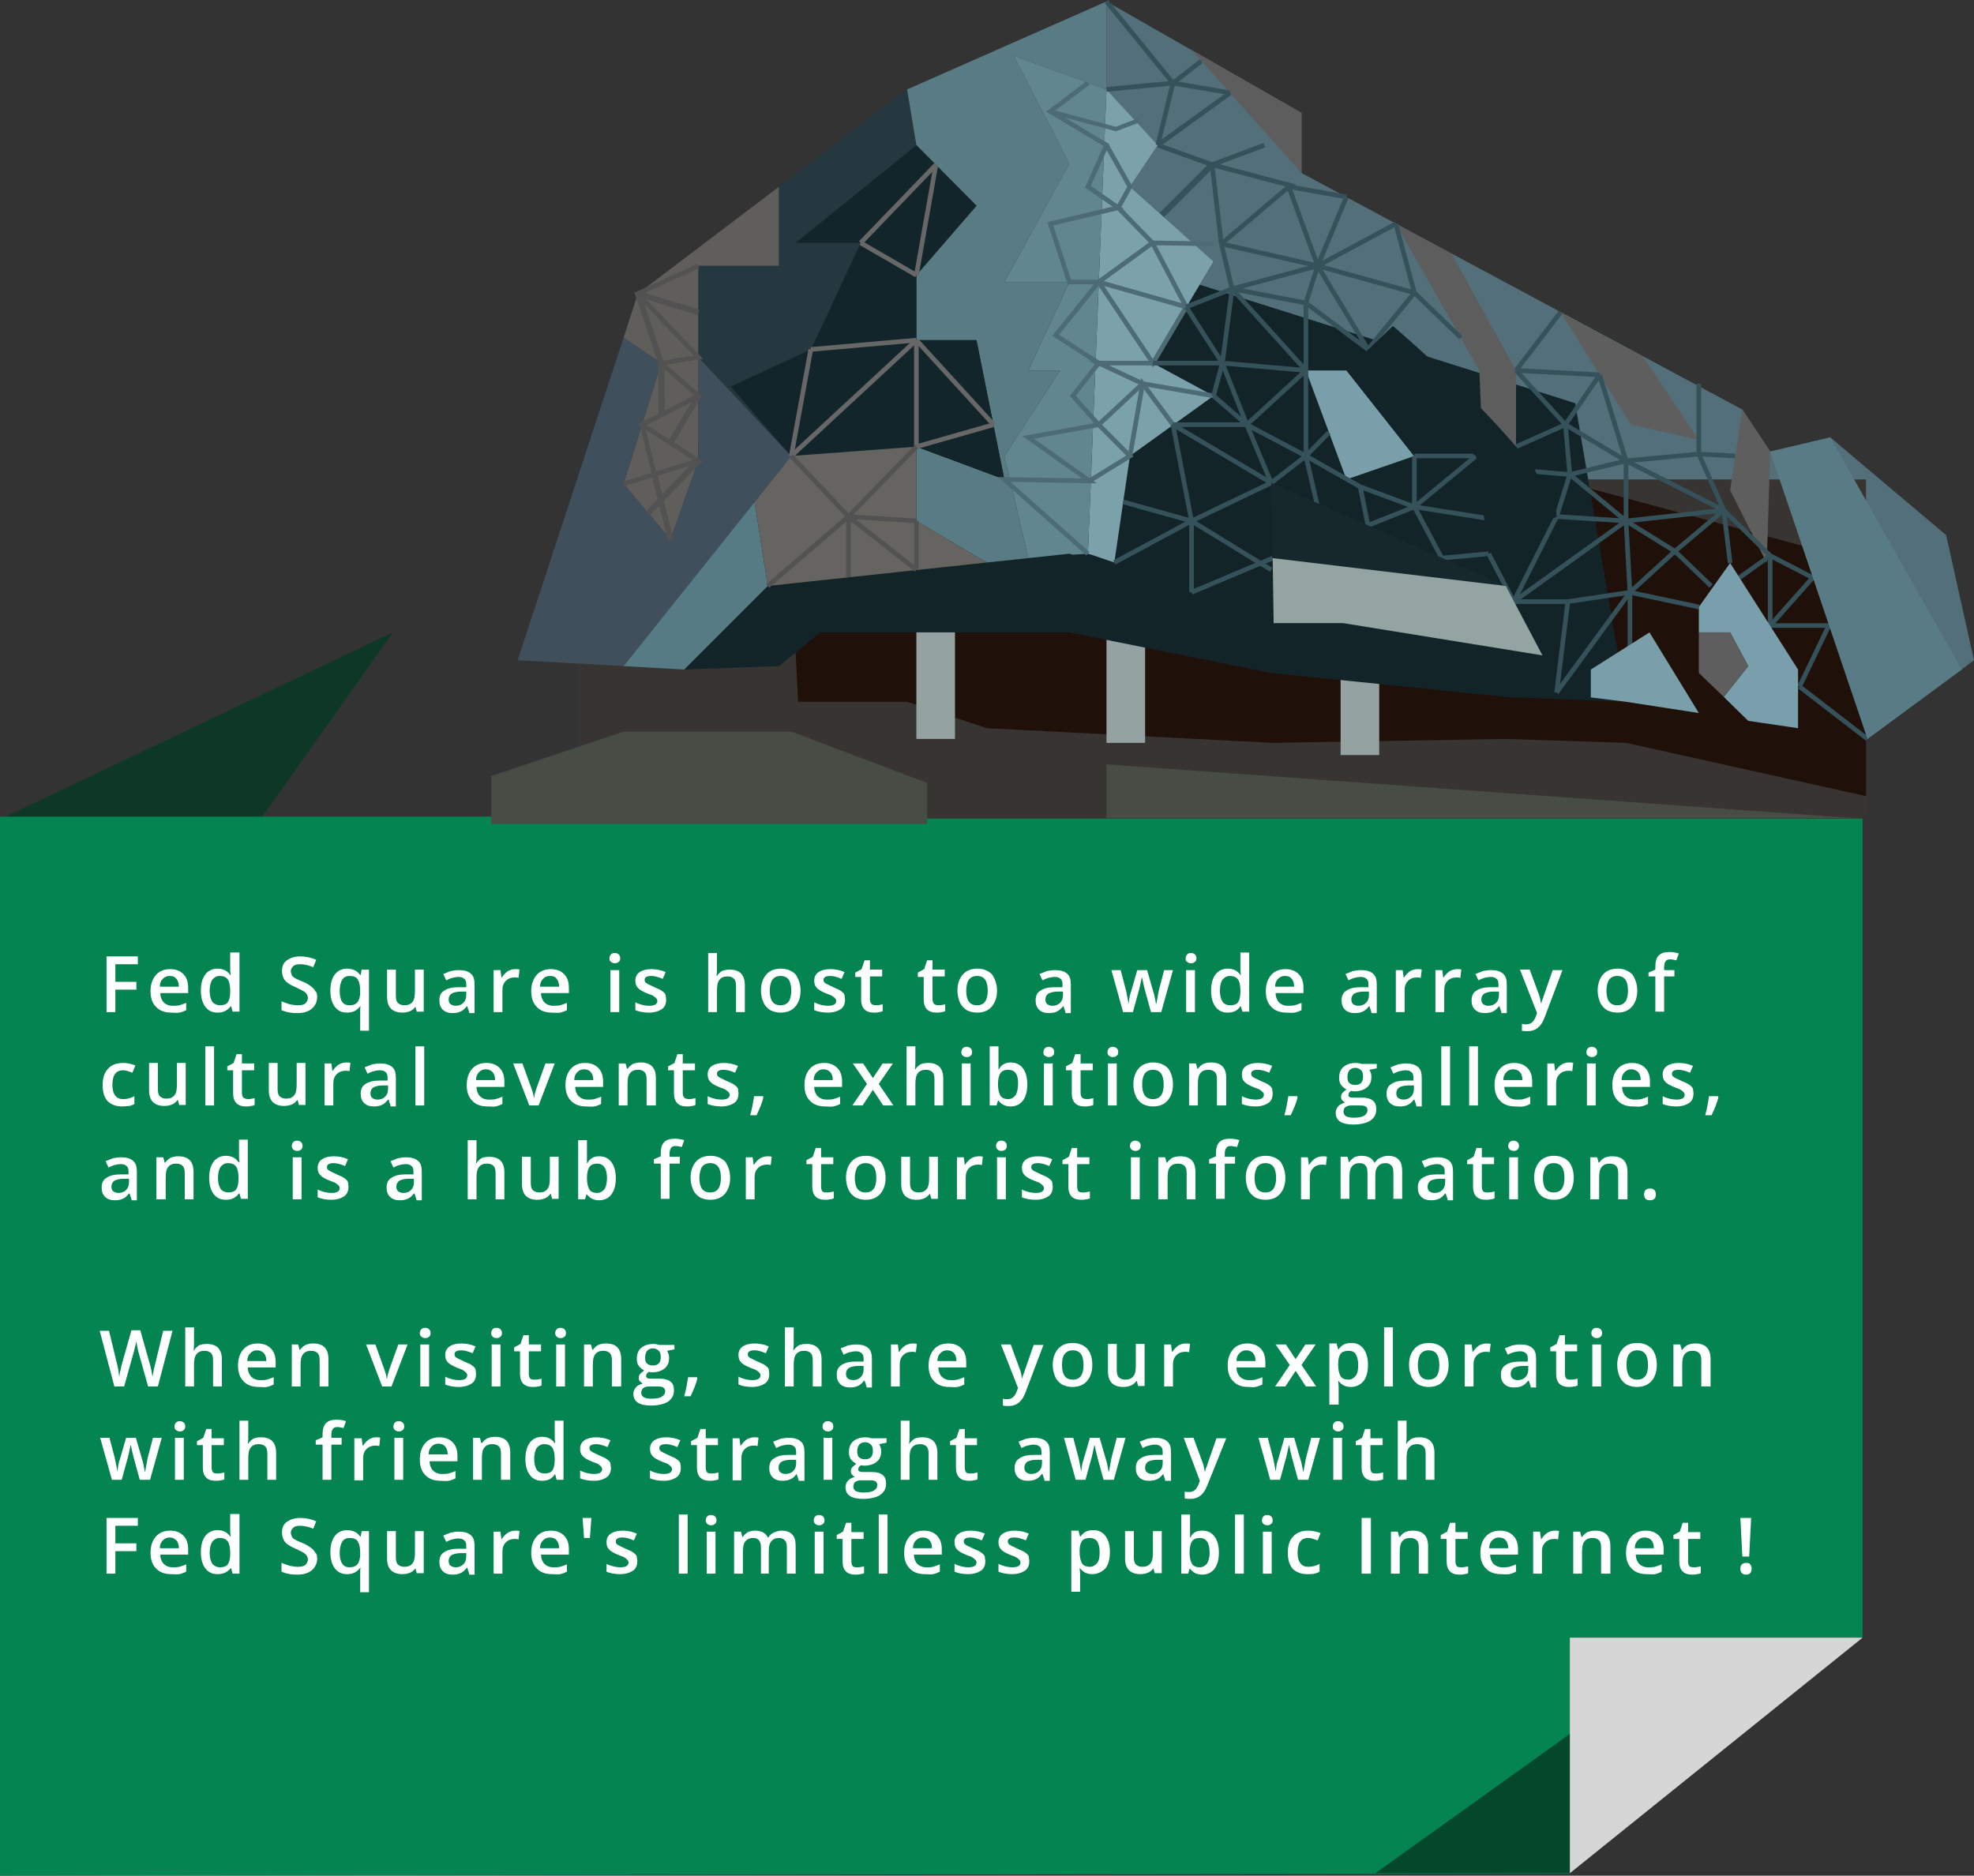 <!-- Generator: Adobe Illustrator 18.0.0, SVG Export Plug-In  -->
<svg version="1.1"
	 xmlns="http://www.w3.org/2000/svg" xmlns:xlink="http://www.w3.org/1999/xlink" xmlns:a="http://ns.adobe.com/AdobeSVGViewerExtensions/3.0/"
	 x="0px" y="0px" width="403.9px" height="383.8px" viewBox="0 0 403.9 383.8" enable-background="new 0 0 403.9 383.8"
	 xml:space="preserve">
<rect x="0" y="0" width="403.9" height="383.8" fill="#333333" stroke="none"/>
<defs>
</defs>
<g>
	<g>
		<polygon opacity="0.8" fill="#033A22" points="0.3,167.5 80.4,129.4 53.4,167.5 		"/>
		<g>
			<polyline fill="#048450" points="321.2,383.4 321.2,335.1 381.1,335.1 381.1,167.1 0,167.1 0,383.8 			"/>
			<polygon fill="#D6D6D6" points="321.2,383.3 381.1,335.1 321.2,335.1 			"/>
			<polygon opacity="0.8" fill="#033A22" points="321.2,383.3 281.4,383.3 321.2,354.8 			"/>
			<g>
				<path fill="#FFFFFF" d="M23.6,207.1h-1.8v-11.4h6.4v1.6h-4.6v3.6h4.3v1.6h-4.3V207.1z"/>
				<path fill="#FFFFFF" d="M35,207.2c-1.3,0-2.4-0.4-3.1-1.2c-0.8-0.8-1.1-1.9-1.1-3.2c0-1.4,0.4-2.5,1.1-3.3
					c0.7-0.8,1.7-1.2,2.9-1.2c1.1,0,2,0.3,2.7,1c0.7,0.7,1,1.6,1,2.9v1h-5.7c0,0.8,0.3,1.5,0.7,1.9c0.4,0.4,1,0.7,1.8,0.7
					c0.5,0,1,0,1.4-0.1s0.9-0.3,1.4-0.5v1.5c-0.4,0.2-0.9,0.4-1.4,0.5S35.6,207.2,35,207.2z M34.7,199.7c-0.6,0-1,0.2-1.4,0.6
					s-0.6,0.9-0.6,1.6h3.9c0-0.7-0.2-1.3-0.5-1.6C35.7,199.8,35.3,199.7,34.7,199.7z"/>
				<path fill="#FFFFFF" d="M44.5,207.2c-1.1,0-1.9-0.4-2.5-1.2s-0.9-1.9-0.9-3.3c0-1.4,0.3-2.5,0.9-3.3c0.6-0.8,1.5-1.2,2.5-1.2
					c1.1,0,2,0.4,2.6,1.3h0.1c-0.1-0.6-0.1-1.1-0.1-1.5v-3.1H49v12.1h-1.4l-0.3-1.1h-0.1C46.5,206.8,45.7,207.2,44.5,207.2z
					 M45,205.7c0.8,0,1.3-0.2,1.6-0.6c0.3-0.4,0.5-1.1,0.5-2.1v-0.3c0-1.1-0.2-1.9-0.5-2.3c-0.4-0.5-0.9-0.7-1.7-0.7
					c-0.6,0-1.1,0.3-1.5,0.8c-0.3,0.5-0.5,1.3-0.5,2.2c0,1,0.2,1.7,0.5,2.2S44.4,205.7,45,205.7z"/>
				<path fill="#FFFFFF" d="M64.9,204c0,1-0.4,1.8-1.1,2.4c-0.7,0.6-1.7,0.9-3,0.9c-1.3,0-2.3-0.2-3.2-0.6v-1.8
					c0.5,0.2,1.1,0.4,1.7,0.6c0.6,0.1,1.1,0.2,1.6,0.2c0.7,0,1.3-0.1,1.6-0.4s0.5-0.7,0.5-1.1c0-0.4-0.2-0.8-0.5-1.1
					c-0.3-0.3-1-0.6-2-1.1c-1-0.4-1.8-0.9-2.2-1.4c-0.4-0.5-0.6-1.2-0.6-1.9c0-1,0.3-1.7,1-2.2c0.7-0.5,1.6-0.8,2.7-0.8
					c1.1,0,2.2,0.2,3.3,0.7l-0.6,1.5c-1-0.4-1.9-0.6-2.7-0.6c-0.6,0-1.1,0.1-1.4,0.4c-0.3,0.3-0.5,0.6-0.5,1c0,0.3,0.1,0.5,0.2,0.8
					s0.3,0.4,0.6,0.6c0.3,0.2,0.8,0.4,1.5,0.7c0.8,0.3,1.4,0.7,1.8,1c0.4,0.3,0.7,0.6,0.9,1C64.8,203,64.9,203.4,64.9,204z"/>
				<path fill="#FFFFFF" d="M71,207.2c-1.1,0-1.9-0.4-2.5-1.2s-0.9-1.9-0.9-3.3c0-1.4,0.3-2.5,0.9-3.3c0.6-0.8,1.5-1.2,2.5-1.2
					c0.5,0,1,0.1,1.5,0.3s0.8,0.5,1.2,1h0.1l0.2-1.1h1.5v12.5h-1.8v-3.7c0-0.2,0-0.5,0-0.7c0-0.3,0-0.4,0.1-0.6h-0.1
					C73,206.8,72.2,207.2,71,207.2z M71.5,205.7c0.8,0,1.3-0.2,1.7-0.7c0.3-0.4,0.5-1.1,0.5-2v-0.3c0-1.1-0.2-1.8-0.5-2.3
					c-0.3-0.5-0.9-0.7-1.7-0.7c-0.7,0-1.2,0.3-1.5,0.8c-0.3,0.5-0.5,1.3-0.5,2.2C69.5,204.8,70.2,205.7,71.5,205.7z"/>
				<path fill="#FFFFFF" d="M85.3,207.1l-0.3-1.1H85c-0.3,0.4-0.6,0.7-1.1,0.9c-0.5,0.2-1,0.3-1.6,0.3c-1,0-1.8-0.3-2.3-0.8
					s-0.8-1.3-0.8-2.4v-5.6H81v5.3c0,0.7,0.1,1.2,0.4,1.5c0.3,0.3,0.7,0.5,1.3,0.5c0.8,0,1.3-0.2,1.7-0.7c0.4-0.5,0.5-1.2,0.5-2.3
					v-4.3h1.8v8.6H85.3z"/>
				<path fill="#FFFFFF" d="M96,207.1l-0.4-1.2h-0.1c-0.4,0.5-0.8,0.9-1.3,1.1c-0.4,0.2-1,0.3-1.6,0.3c-0.8,0-1.5-0.2-2-0.7
					c-0.5-0.5-0.7-1.1-0.7-1.9c0-0.9,0.3-1.6,1-2c0.7-0.5,1.7-0.7,3-0.7l1.5,0v-0.5c0-0.6-0.1-1-0.4-1.2c-0.3-0.3-0.7-0.4-1.2-0.4
					c-0.4,0-0.9,0.1-1.3,0.2s-0.8,0.3-1.2,0.5l-0.6-1.3c0.5-0.2,1-0.4,1.5-0.6c0.6-0.1,1.1-0.2,1.6-0.2c1.1,0,1.9,0.2,2.5,0.7
					s0.8,1.2,0.8,2.3v5.8H96z M93.2,205.8c0.7,0,1.2-0.2,1.6-0.6c0.4-0.4,0.6-0.9,0.6-1.6v-0.7l-1.1,0c-0.9,0-1.5,0.2-1.9,0.4
					c-0.4,0.3-0.6,0.7-0.6,1.2c0,0.4,0.1,0.7,0.3,0.9S92.8,205.8,93.2,205.8z"/>
				<path fill="#FFFFFF" d="M105.4,198.3c0.4,0,0.7,0,0.9,0.1l-0.2,1.7c-0.3-0.1-0.5-0.1-0.8-0.1c-0.7,0-1.3,0.2-1.8,0.7
					c-0.5,0.5-0.7,1.1-0.7,1.9v4.5H101v-8.6h1.4l0.2,1.5h0.1c0.3-0.5,0.7-0.9,1.1-1.2S104.9,198.3,105.4,198.3z"/>
				<path fill="#FFFFFF" d="M112.9,207.2c-1.3,0-2.4-0.4-3.1-1.2c-0.8-0.8-1.1-1.9-1.1-3.2c0-1.4,0.4-2.5,1.1-3.3
					c0.7-0.8,1.7-1.2,2.9-1.2c1.1,0,2,0.3,2.7,1c0.7,0.7,1,1.6,1,2.9v1h-5.7c0,0.8,0.3,1.5,0.7,1.9c0.4,0.4,1,0.7,1.8,0.7
					c0.5,0,1,0,1.4-0.1s0.9-0.3,1.4-0.5v1.5c-0.4,0.2-0.9,0.4-1.4,0.5S113.5,207.2,112.9,207.2z M112.5,199.7c-0.6,0-1,0.2-1.4,0.6
					s-0.6,0.9-0.6,1.6h3.9c0-0.7-0.2-1.3-0.5-1.6C113.6,199.8,113.1,199.7,112.5,199.7z"/>
				<path fill="#FFFFFF" d="M124.7,196.1c0-0.3,0.1-0.6,0.3-0.8c0.2-0.2,0.4-0.3,0.8-0.3c0.3,0,0.6,0.1,0.8,0.3
					c0.2,0.2,0.3,0.4,0.3,0.8c0,0.3-0.1,0.6-0.3,0.7c-0.2,0.2-0.4,0.3-0.8,0.3c-0.3,0-0.6-0.1-0.8-0.3
					C124.8,196.7,124.7,196.5,124.7,196.1z M126.7,207.1h-1.8v-8.6h1.8V207.1z"/>
				<path fill="#FFFFFF" d="M136.3,204.6c0,0.8-0.3,1.5-0.9,1.9c-0.6,0.4-1.5,0.7-2.6,0.7c-1.1,0-2.1-0.2-2.8-0.5v-1.6
					c1,0.5,2,0.7,2.8,0.7c1.1,0,1.7-0.3,1.7-1c0-0.2-0.1-0.4-0.2-0.5c-0.1-0.1-0.3-0.3-0.6-0.5c-0.3-0.2-0.7-0.3-1.2-0.5
					c-1-0.4-1.7-0.8-2-1.2c-0.4-0.4-0.5-0.9-0.5-1.5c0-0.7,0.3-1.3,0.9-1.7c0.6-0.4,1.4-0.6,2.4-0.6c1,0,2,0.2,2.9,0.6l-0.6,1.4
					c-0.9-0.4-1.7-0.6-2.3-0.6c-1,0-1.4,0.3-1.4,0.8c0,0.3,0.1,0.5,0.4,0.7s0.8,0.4,1.6,0.8c0.7,0.3,1.2,0.5,1.6,0.8
					s0.6,0.5,0.7,0.8C136.2,203.8,136.3,204.2,136.3,204.6z"/>
				<path fill="#FFFFFF" d="M152.4,207.1h-1.8v-5.3c0-0.7-0.1-1.2-0.4-1.5c-0.3-0.3-0.7-0.5-1.3-0.5c-0.8,0-1.3,0.2-1.7,0.7
					s-0.5,1.2-0.5,2.3v4.3h-1.8v-12.1h1.8v3.1c0,0.5,0,1-0.1,1.6h0.1c0.2-0.4,0.6-0.7,1-1c0.4-0.2,1-0.3,1.6-0.3
					c2.1,0,3.1,1.1,3.1,3.2V207.1z"/>
				<path fill="#FFFFFF" d="M163.8,202.7c0,1.4-0.4,2.5-1.1,3.3c-0.7,0.8-1.7,1.2-3,1.2c-0.8,0-1.5-0.2-2.1-0.5
					c-0.6-0.4-1.1-0.9-1.4-1.6c-0.3-0.7-0.5-1.5-0.5-2.4c0-1.4,0.4-2.5,1.1-3.3c0.7-0.8,1.7-1.2,3-1.2c1.2,0,2.2,0.4,3,1.2
					C163.4,200.3,163.8,201.4,163.8,202.7z M157.5,202.7c0,2,0.7,3,2.2,3c1.5,0,2.2-1,2.2-3c0-2-0.7-3-2.2-3c-0.8,0-1.3,0.3-1.7,0.8
					C157.7,201,157.5,201.8,157.5,202.7z"/>
				<path fill="#FFFFFF" d="M172.9,204.6c0,0.8-0.3,1.5-0.9,1.9c-0.6,0.4-1.5,0.7-2.6,0.7c-1.1,0-2.1-0.2-2.8-0.5v-1.6
					c1,0.5,2,0.7,2.8,0.7c1.1,0,1.7-0.3,1.7-1c0-0.2-0.1-0.4-0.2-0.5c-0.1-0.1-0.3-0.3-0.6-0.5c-0.3-0.2-0.7-0.3-1.2-0.5
					c-1-0.4-1.7-0.8-2-1.2c-0.4-0.4-0.5-0.9-0.5-1.5c0-0.7,0.3-1.3,0.9-1.7c0.6-0.4,1.4-0.6,2.4-0.6c1,0,2,0.2,2.9,0.6l-0.6,1.4
					c-0.9-0.4-1.7-0.6-2.3-0.6c-1,0-1.4,0.3-1.4,0.8c0,0.3,0.1,0.5,0.4,0.7s0.8,0.4,1.6,0.8c0.7,0.3,1.2,0.5,1.6,0.8
					s0.6,0.5,0.7,0.8C172.8,203.8,172.9,204.2,172.9,204.6z"/>
				<path fill="#FFFFFF" d="M179.3,205.7c0.4,0,0.9-0.1,1.3-0.2v1.4c-0.2,0.1-0.5,0.2-0.8,0.2c-0.3,0.1-0.7,0.1-1,0.1
					c-1.7,0-2.6-0.9-2.6-2.7v-4.6H175V199l1.3-0.7l0.6-1.8h1.1v1.9h2.5v1.4h-2.5v4.6c0,0.4,0.1,0.8,0.3,1S178.9,205.7,179.3,205.7z"
					/>
				<path fill="#FFFFFF" d="M192.1,205.7c0.4,0,0.9-0.1,1.3-0.2v1.4c-0.2,0.1-0.5,0.2-0.8,0.2c-0.3,0.1-0.7,0.1-1,0.1
					c-1.7,0-2.6-0.9-2.6-2.7v-4.6h-1.2V199l1.3-0.7l0.6-1.8h1.1v1.9h2.5v1.4h-2.5v4.6c0,0.4,0.1,0.8,0.3,1S191.7,205.7,192.1,205.7z
					"/>
				<path fill="#FFFFFF" d="M204,202.7c0,1.4-0.4,2.5-1.1,3.3c-0.7,0.8-1.7,1.2-3,1.2c-0.8,0-1.5-0.2-2.1-0.5
					c-0.6-0.4-1.1-0.9-1.4-1.6c-0.3-0.7-0.5-1.5-0.5-2.4c0-1.4,0.4-2.5,1.1-3.3c0.7-0.8,1.7-1.2,3-1.2c1.2,0,2.2,0.4,3,1.2
					C203.6,200.3,204,201.4,204,202.7z M197.7,202.7c0,2,0.7,3,2.2,3c1.5,0,2.2-1,2.2-3c0-2-0.7-3-2.2-3c-0.8,0-1.3,0.3-1.7,0.8
					C197.9,201,197.7,201.8,197.7,202.7z"/>
				<path fill="#FFFFFF" d="M218,207.1l-0.4-1.2h-0.1c-0.4,0.5-0.8,0.9-1.3,1.1c-0.4,0.2-1,0.3-1.6,0.3c-0.8,0-1.5-0.2-2-0.7
					c-0.5-0.5-0.7-1.1-0.7-1.9c0-0.9,0.3-1.6,1-2c0.7-0.5,1.7-0.7,3-0.7l1.5,0v-0.5c0-0.6-0.1-1-0.4-1.2c-0.3-0.3-0.7-0.4-1.2-0.4
					c-0.4,0-0.9,0.1-1.3,0.2s-0.8,0.3-1.2,0.5l-0.6-1.3c0.5-0.2,1-0.4,1.5-0.6c0.6-0.1,1.1-0.2,1.6-0.2c1.1,0,1.9,0.2,2.5,0.7
					s0.8,1.2,0.8,2.3v5.8H218z M215.3,205.8c0.7,0,1.2-0.2,1.6-0.6c0.4-0.4,0.6-0.9,0.6-1.6v-0.7l-1.1,0c-0.9,0-1.5,0.2-1.9,0.4
					c-0.4,0.3-0.6,0.7-0.6,1.2c0,0.4,0.1,0.7,0.3,0.9S214.8,205.8,215.3,205.8z"/>
				<path fill="#FFFFFF" d="M235.5,207.1l-1.1-4c-0.1-0.4-0.4-1.4-0.7-3h-0.1c-0.3,1.4-0.5,2.4-0.7,3l-1.1,4h-2l-2.4-8.6h1.9
					l1.1,4.2c0.2,1,0.4,1.9,0.5,2.7h0c0.1-0.4,0.1-0.8,0.2-1.3c0.1-0.5,0.2-0.9,0.3-1.1l1.3-4.5h2l1.3,4.5c0.1,0.3,0.2,0.6,0.3,1.2
					s0.2,0.9,0.2,1.2h0.1c0.1-0.6,0.3-1.5,0.5-2.7l1.1-4.2h1.8l-2.4,8.6H235.5z"/>
				<path fill="#FFFFFF" d="M242.6,196.1c0-0.3,0.1-0.6,0.3-0.8c0.2-0.2,0.4-0.3,0.8-0.3c0.3,0,0.6,0.1,0.8,0.3
					c0.2,0.2,0.3,0.4,0.3,0.8c0,0.3-0.1,0.6-0.3,0.7c-0.2,0.2-0.4,0.3-0.8,0.3c-0.3,0-0.6-0.1-0.8-0.3
					C242.6,196.7,242.6,196.5,242.6,196.1z M244.5,207.1h-1.8v-8.6h1.8V207.1z"/>
				<path fill="#FFFFFF" d="M251.2,207.2c-1.1,0-1.9-0.4-2.5-1.2s-0.9-1.9-0.9-3.3c0-1.4,0.3-2.5,0.9-3.3c0.6-0.8,1.5-1.2,2.5-1.2
					c1.1,0,2,0.4,2.6,1.3h0.1c-0.1-0.6-0.1-1.1-0.1-1.5v-3.1h1.8v12.1h-1.4l-0.3-1.1h-0.1C253.2,206.8,252.4,207.2,251.2,207.2z
					 M251.7,205.7c0.8,0,1.3-0.2,1.6-0.6c0.3-0.4,0.5-1.1,0.5-2.1v-0.3c0-1.1-0.2-1.9-0.5-2.3c-0.4-0.5-0.9-0.7-1.7-0.7
					c-0.6,0-1.1,0.3-1.5,0.8c-0.3,0.5-0.5,1.3-0.5,2.2c0,1,0.2,1.7,0.5,2.2S251,205.7,251.7,205.7z"/>
				<path fill="#FFFFFF" d="M263.2,207.2c-1.3,0-2.4-0.4-3.1-1.2c-0.8-0.8-1.1-1.9-1.1-3.2c0-1.4,0.4-2.5,1.1-3.3
					c0.7-0.8,1.7-1.2,2.9-1.2c1.1,0,2,0.3,2.7,1c0.7,0.7,1,1.6,1,2.9v1h-5.7c0,0.8,0.3,1.5,0.7,1.9c0.4,0.4,1,0.7,1.8,0.7
					c0.5,0,1,0,1.4-0.1s0.9-0.3,1.4-0.5v1.5c-0.4,0.2-0.9,0.4-1.4,0.5S263.8,207.2,263.2,207.2z M262.9,199.7c-0.6,0-1,0.2-1.4,0.6
					s-0.6,0.9-0.6,1.6h3.9c0-0.7-0.2-1.3-0.5-1.6C263.9,199.8,263.5,199.7,262.9,199.7z"/>
				<path fill="#FFFFFF" d="M280.6,207.1l-0.4-1.2h-0.1c-0.4,0.5-0.8,0.9-1.3,1.1c-0.4,0.2-1,0.3-1.6,0.3c-0.8,0-1.5-0.2-2-0.7
					c-0.5-0.5-0.7-1.1-0.7-1.9c0-0.9,0.3-1.6,1-2c0.7-0.5,1.7-0.7,3-0.7l1.5,0v-0.5c0-0.6-0.1-1-0.4-1.2c-0.3-0.3-0.7-0.4-1.2-0.4
					c-0.4,0-0.9,0.1-1.3,0.2s-0.8,0.3-1.2,0.5l-0.6-1.3c0.5-0.2,1-0.4,1.5-0.6c0.6-0.1,1.1-0.2,1.6-0.2c1.1,0,1.9,0.2,2.5,0.7
					s0.8,1.2,0.8,2.3v5.8H280.6z M277.9,205.8c0.7,0,1.2-0.2,1.6-0.6c0.4-0.4,0.6-0.9,0.6-1.6v-0.7l-1.1,0c-0.9,0-1.5,0.2-1.9,0.4
					c-0.4,0.3-0.6,0.7-0.6,1.2c0,0.4,0.1,0.7,0.3,0.9S277.4,205.8,277.9,205.8z"/>
				<path fill="#FFFFFF" d="M290,198.3c0.4,0,0.7,0,0.9,0.1l-0.2,1.7c-0.3-0.1-0.5-0.1-0.8-0.1c-0.7,0-1.3,0.2-1.8,0.7
					c-0.5,0.5-0.7,1.1-0.7,1.9v4.5h-1.8v-8.6h1.4l0.2,1.5h0.1c0.3-0.5,0.7-0.9,1.1-1.2S289.5,198.3,290,198.3z"/>
				<path fill="#FFFFFF" d="M298.1,198.3c0.4,0,0.7,0,0.9,0.1l-0.2,1.7c-0.3-0.1-0.5-0.1-0.8-0.1c-0.7,0-1.3,0.2-1.8,0.7
					c-0.5,0.5-0.7,1.1-0.7,1.9v4.5h-1.8v-8.6h1.4l0.2,1.5h0.1c0.3-0.5,0.7-0.9,1.1-1.2S297.6,198.3,298.1,198.3z"/>
				<path fill="#FFFFFF" d="M307.2,207.1l-0.4-1.2h-0.1c-0.4,0.5-0.8,0.9-1.3,1.1c-0.4,0.2-1,0.3-1.6,0.3c-0.8,0-1.5-0.2-2-0.7
					c-0.5-0.5-0.7-1.1-0.7-1.9c0-0.9,0.3-1.6,1-2c0.7-0.5,1.7-0.7,3-0.7l1.5,0v-0.5c0-0.6-0.1-1-0.4-1.2c-0.3-0.3-0.7-0.4-1.2-0.4
					c-0.4,0-0.9,0.1-1.3,0.2s-0.8,0.3-1.2,0.5l-0.6-1.3c0.5-0.2,1-0.4,1.5-0.6c0.6-0.1,1.1-0.2,1.6-0.2c1.1,0,1.9,0.2,2.5,0.7
					s0.8,1.2,0.8,2.3v5.8H307.2z M304.5,205.8c0.7,0,1.2-0.2,1.6-0.6c0.4-0.4,0.6-0.9,0.6-1.6v-0.7l-1.1,0c-0.9,0-1.5,0.2-1.9,0.4
					c-0.4,0.3-0.6,0.7-0.6,1.2c0,0.4,0.1,0.7,0.3,0.9S304,205.8,304.5,205.8z"/>
				<path fill="#FFFFFF" d="M311,198.4h2l1.8,4.9c0.3,0.7,0.4,1.4,0.5,2h0.1c0-0.3,0.1-0.6,0.3-1c0.1-0.4,0.8-2.3,2-5.8h2l-3.7,9.8
					c-0.7,1.8-1.8,2.7-3.4,2.7c-0.4,0-0.8,0-1.2-0.1v-1.4c0.3,0.1,0.6,0.1,0.9,0.1c0.9,0,1.5-0.5,1.9-1.5l0.3-0.8L311,198.4z"/>
				<path fill="#FFFFFF" d="M335,202.7c0,1.4-0.4,2.5-1.1,3.3c-0.7,0.8-1.7,1.2-3,1.2c-0.8,0-1.5-0.2-2.1-0.5
					c-0.6-0.4-1.1-0.9-1.4-1.6c-0.3-0.7-0.5-1.5-0.5-2.4c0-1.4,0.4-2.5,1.1-3.3c0.7-0.8,1.7-1.2,3-1.2c1.2,0,2.2,0.4,3,1.2
					C334.6,200.3,335,201.4,335,202.7z M328.7,202.7c0,2,0.7,3,2.2,3c1.5,0,2.2-1,2.2-3c0-2-0.7-3-2.2-3c-0.8,0-1.3,0.3-1.7,0.8
					C328.9,201,328.7,201.8,328.7,202.7z"/>
				<path fill="#FFFFFF" d="M342.6,199.8h-2.1v7.2h-1.8v-7.2h-1.4V199l1.4-0.6v-0.6c0-1,0.2-1.8,0.7-2.3c0.5-0.5,1.2-0.7,2.2-0.7
					c0.6,0,1.3,0.1,1.9,0.3l-0.5,1.4c-0.5-0.1-0.9-0.2-1.3-0.2c-0.4,0-0.7,0.1-0.9,0.4s-0.3,0.6-0.3,1.2v0.6h2.1V199.8z"/>
				<path fill="#FFFFFF" d="M25,226.4c-1.3,0-2.3-0.4-3-1.1c-0.7-0.8-1-1.9-1-3.3c0-1.5,0.4-2.6,1.1-3.3c0.7-0.8,1.7-1.2,3.1-1.2
					c0.9,0,1.7,0.2,2.5,0.5l-0.6,1.5c-0.8-0.3-1.4-0.5-1.9-0.5c-1.5,0-2.2,1-2.2,3c0,1,0.2,1.7,0.6,2.2c0.4,0.5,0.9,0.7,1.6,0.7
					c0.8,0,1.6-0.2,2.3-0.6v1.6c-0.3,0.2-0.7,0.3-1,0.4C26,226.3,25.6,226.4,25,226.4z"/>
				<path fill="#FFFFFF" d="M36.7,226.2l-0.3-1.1h-0.1c-0.3,0.4-0.6,0.7-1.1,0.9c-0.5,0.2-1,0.3-1.6,0.3c-1,0-1.8-0.3-2.3-0.8
					s-0.8-1.3-0.8-2.4v-5.6h1.8v5.3c0,0.7,0.1,1.2,0.4,1.5c0.3,0.3,0.7,0.5,1.3,0.5c0.8,0,1.3-0.2,1.7-0.7c0.4-0.5,0.5-1.2,0.5-2.3
					v-4.3h1.8v8.6H36.7z"/>
				<path fill="#FFFFFF" d="M43.8,226.2H42v-12.1h1.8V226.2z"/>
				<path fill="#FFFFFF" d="M50.8,224.9c0.4,0,0.9-0.1,1.3-0.2v1.4c-0.2,0.1-0.5,0.2-0.8,0.2c-0.3,0.1-0.7,0.1-1,0.1
					c-1.7,0-2.6-0.9-2.6-2.7V219h-1.2v-0.8l1.3-0.7l0.6-1.8h1.1v1.9h2.5v1.4h-2.5v4.6c0,0.4,0.1,0.8,0.3,1S50.5,224.9,50.8,224.9z"
					/>
				<path fill="#FFFFFF" d="M61.2,226.2l-0.3-1.1h-0.1c-0.3,0.4-0.6,0.7-1.1,0.9c-0.5,0.2-1,0.3-1.6,0.3c-1,0-1.8-0.3-2.3-0.8
					s-0.8-1.3-0.8-2.4v-5.6h1.8v5.3c0,0.7,0.1,1.2,0.4,1.5c0.3,0.3,0.7,0.5,1.3,0.5c0.8,0,1.3-0.2,1.7-0.7c0.4-0.5,0.5-1.2,0.5-2.3
					v-4.3h1.8v8.6H61.2z"/>
				<path fill="#FFFFFF" d="M70.8,217.4c0.4,0,0.7,0,0.9,0.1l-0.2,1.7c-0.3-0.1-0.5-0.1-0.8-0.1c-0.7,0-1.3,0.2-1.8,0.7
					c-0.5,0.5-0.7,1.1-0.7,1.9v4.5h-1.8v-8.6h1.4l0.2,1.5h0.1c0.3-0.5,0.7-0.9,1.1-1.2S70.3,217.4,70.8,217.4z"/>
				<path fill="#FFFFFF" d="M79.9,226.2l-0.4-1.2h-0.1c-0.4,0.5-0.8,0.9-1.3,1.1c-0.4,0.2-1,0.3-1.6,0.3c-0.8,0-1.5-0.2-2-0.7
					c-0.5-0.5-0.7-1.1-0.7-1.9c0-0.9,0.3-1.6,1-2c0.7-0.5,1.7-0.7,3-0.7l1.5,0v-0.5c0-0.6-0.1-1-0.4-1.2c-0.3-0.3-0.7-0.4-1.2-0.4
					c-0.4,0-0.9,0.1-1.3,0.2s-0.8,0.3-1.2,0.5l-0.6-1.3c0.5-0.2,1-0.4,1.5-0.6c0.6-0.1,1.1-0.2,1.6-0.2c1.1,0,1.9,0.2,2.5,0.7
					s0.8,1.2,0.8,2.3v5.8H79.9z M77.2,225c0.7,0,1.2-0.2,1.6-0.6c0.4-0.4,0.6-0.9,0.6-1.6v-0.7l-1.1,0c-0.9,0-1.5,0.2-1.9,0.4
					c-0.4,0.3-0.6,0.7-0.6,1.2c0,0.4,0.1,0.7,0.3,0.9S76.7,225,77.2,225z"/>
				<path fill="#FFFFFF" d="M86.8,226.2H85v-12.1h1.8V226.2z"/>
				<path fill="#FFFFFF" d="M99.7,226.4c-1.3,0-2.4-0.4-3.1-1.2c-0.8-0.8-1.1-1.9-1.1-3.2c0-1.4,0.4-2.5,1.1-3.3
					c0.7-0.8,1.7-1.2,2.9-1.2c1.1,0,2,0.3,2.7,1c0.7,0.7,1,1.6,1,2.9v1h-5.7c0,0.8,0.3,1.5,0.7,1.9c0.4,0.4,1,0.7,1.8,0.7
					c0.5,0,1,0,1.4-0.1s0.9-0.3,1.4-0.5v1.5c-0.4,0.2-0.9,0.4-1.4,0.5S100.3,226.4,99.7,226.4z M99.4,218.8c-0.6,0-1,0.2-1.4,0.6
					s-0.6,0.9-0.6,1.6h3.9c0-0.7-0.2-1.3-0.5-1.6C100.4,219,100,218.8,99.4,218.8z"/>
				<path fill="#FFFFFF" d="M108.3,226.2l-3.3-8.6h1.9l1.8,5c0.3,0.8,0.5,1.5,0.5,2h0.1c0-0.4,0.2-1.1,0.5-2l1.8-5h1.9l-3.3,8.6
					H108.3z"/>
				<path fill="#FFFFFF" d="M119.9,226.4c-1.3,0-2.4-0.4-3.1-1.2c-0.8-0.8-1.1-1.9-1.1-3.2c0-1.4,0.4-2.5,1.1-3.3
					c0.7-0.8,1.7-1.2,2.9-1.2c1.1,0,2,0.3,2.7,1c0.7,0.7,1,1.6,1,2.9v1h-5.7c0,0.8,0.3,1.5,0.7,1.9c0.4,0.4,1,0.7,1.8,0.7
					c0.5,0,1,0,1.4-0.1s0.9-0.3,1.4-0.5v1.5c-0.4,0.2-0.9,0.4-1.4,0.5S120.4,226.4,119.9,226.4z M119.5,218.8c-0.6,0-1,0.2-1.4,0.6
					s-0.6,0.9-0.6,1.6h3.9c0-0.7-0.2-1.3-0.5-1.6C120.6,219,120.1,218.8,119.5,218.8z"/>
				<path fill="#FFFFFF" d="M134.1,226.2h-1.8v-5.3c0-0.7-0.1-1.2-0.4-1.5c-0.3-0.3-0.7-0.5-1.3-0.5c-0.8,0-1.3,0.2-1.7,0.7
					c-0.4,0.5-0.5,1.2-0.5,2.3v4.3h-1.8v-8.6h1.4l0.3,1.1h0.1c0.3-0.4,0.6-0.7,1.1-1c0.5-0.2,1-0.3,1.6-0.3c2.1,0,3.1,1.1,3.1,3.2
					V226.2z"/>
				<path fill="#FFFFFF" d="M141,224.9c0.4,0,0.9-0.1,1.3-0.2v1.4c-0.2,0.1-0.5,0.2-0.8,0.2c-0.3,0.1-0.7,0.1-1,0.1
					c-1.7,0-2.6-0.9-2.6-2.7V219h-1.2v-0.8l1.3-0.7l0.6-1.8h1.1v1.9h2.5v1.4h-2.5v4.6c0,0.4,0.1,0.8,0.3,1S140.7,224.9,141,224.9z"
					/>
				<path fill="#FFFFFF" d="M151.1,223.8c0,0.8-0.3,1.5-0.9,1.9c-0.6,0.4-1.5,0.7-2.6,0.7c-1.1,0-2.1-0.2-2.8-0.5v-1.6
					c1,0.5,2,0.7,2.8,0.7c1.1,0,1.7-0.3,1.7-1c0-0.2-0.1-0.4-0.2-0.5c-0.1-0.1-0.3-0.3-0.6-0.5c-0.3-0.2-0.7-0.3-1.2-0.5
					c-1-0.4-1.7-0.8-2-1.2c-0.4-0.4-0.5-0.9-0.5-1.5c0-0.7,0.3-1.3,0.9-1.7c0.6-0.4,1.4-0.6,2.4-0.6c1,0,2,0.2,2.9,0.6l-0.6,1.4
					c-0.9-0.4-1.7-0.6-2.3-0.6c-1,0-1.4,0.3-1.4,0.8c0,0.3,0.1,0.5,0.4,0.7s0.8,0.4,1.6,0.8c0.7,0.3,1.2,0.5,1.6,0.8
					s0.6,0.5,0.7,0.8C151,223,151.1,223.3,151.1,223.8z"/>
				<path fill="#FFFFFF" d="M156.2,224.5c-0.2,1-0.7,2.2-1.4,3.7h-1.3c0.4-1.4,0.6-2.7,0.8-3.9h1.8L156.2,224.5z"/>
				<path fill="#FFFFFF" d="M168.8,226.4c-1.3,0-2.4-0.4-3.1-1.2c-0.8-0.8-1.1-1.9-1.1-3.2c0-1.4,0.4-2.5,1.1-3.3
					c0.7-0.8,1.7-1.2,2.9-1.2c1.1,0,2,0.3,2.7,1c0.7,0.7,1,1.6,1,2.9v1h-5.7c0,0.8,0.3,1.5,0.7,1.9c0.4,0.4,1,0.7,1.8,0.7
					c0.5,0,1,0,1.4-0.1s0.9-0.3,1.4-0.5v1.5c-0.4,0.2-0.9,0.4-1.4,0.5S169.4,226.4,168.8,226.4z M168.5,218.8c-0.6,0-1,0.2-1.4,0.6
					s-0.6,0.9-0.6,1.6h3.9c0-0.7-0.2-1.3-0.5-1.6C169.5,219,169.1,218.8,168.5,218.8z"/>
				<path fill="#FFFFFF" d="M177.4,221.8l-2.9-4.2h2.1l2,3l2-3h2.1l-2.9,4.2l3,4.4h-2.1l-2.1-3.2l-2.1,3.2h-2.1L177.4,221.8z"/>
				<path fill="#FFFFFF" d="M193,226.2h-1.8v-5.3c0-0.7-0.1-1.2-0.4-1.5c-0.3-0.3-0.7-0.5-1.3-0.5c-0.8,0-1.3,0.2-1.7,0.7
					s-0.5,1.2-0.5,2.3v4.3h-1.8v-12.1h1.8v3.1c0,0.5,0,1-0.1,1.6h0.1c0.2-0.4,0.6-0.7,1-1c0.4-0.2,1-0.3,1.6-0.3
					c2.1,0,3.1,1.1,3.1,3.2V226.2z"/>
				<path fill="#FFFFFF" d="M196.7,215.3c0-0.3,0.1-0.6,0.3-0.8c0.2-0.2,0.4-0.3,0.8-0.3c0.3,0,0.6,0.1,0.8,0.3
					c0.2,0.2,0.3,0.4,0.3,0.8c0,0.3-0.1,0.6-0.3,0.7c-0.2,0.2-0.4,0.3-0.8,0.3c-0.3,0-0.6-0.1-0.8-0.3
					C196.8,215.9,196.7,215.6,196.7,215.3z M198.6,226.2h-1.8v-8.6h1.8V226.2z"/>
				<path fill="#FFFFFF" d="M206.8,217.4c1.1,0,1.9,0.4,2.5,1.2c0.6,0.8,0.9,1.9,0.9,3.3c0,1.4-0.3,2.5-0.9,3.3
					c-0.6,0.8-1.5,1.2-2.5,1.2c-1.1,0-1.9-0.4-2.5-1.2h-0.1l-0.3,1h-1.4v-12.1h1.8v2.9c0,0.2,0,0.5,0,1c0,0.4,0,0.7,0,0.8h0.1
					C204.8,217.9,205.7,217.4,206.8,217.4z M206.3,218.9c-0.7,0-1.3,0.2-1.6,0.7c-0.3,0.4-0.5,1.2-0.5,2.2v0.1c0,1,0.2,1.8,0.5,2.3
					c0.3,0.5,0.9,0.7,1.6,0.7c0.6,0,1.1-0.3,1.5-0.8c0.3-0.5,0.5-1.3,0.5-2.2C208.4,219.9,207.7,218.9,206.3,218.9z"/>
				<path fill="#FFFFFF" d="M213.5,215.3c0-0.3,0.1-0.6,0.3-0.8c0.2-0.2,0.4-0.3,0.8-0.3c0.3,0,0.6,0.1,0.8,0.3
					c0.2,0.2,0.3,0.4,0.3,0.8c0,0.3-0.1,0.6-0.3,0.7c-0.2,0.2-0.4,0.3-0.8,0.3c-0.3,0-0.6-0.1-0.8-0.3
					C213.5,215.9,213.5,215.6,213.5,215.3z M215.4,226.2h-1.8v-8.6h1.8V226.2z"/>
				<path fill="#FFFFFF" d="M222.4,224.9c0.4,0,0.9-0.1,1.3-0.2v1.4c-0.2,0.1-0.5,0.2-0.8,0.2c-0.3,0.1-0.7,0.1-1,0.1
					c-1.7,0-2.6-0.9-2.6-2.7V219h-1.2v-0.8l1.3-0.7l0.6-1.8h1.1v1.9h2.5v1.4h-2.5v4.6c0,0.4,0.1,0.8,0.3,1S222.1,224.9,222.4,224.9z
					"/>
				<path fill="#FFFFFF" d="M226.6,215.3c0-0.3,0.1-0.6,0.3-0.8c0.2-0.2,0.4-0.3,0.8-0.3c0.3,0,0.6,0.1,0.8,0.3
					c0.2,0.2,0.3,0.4,0.3,0.8c0,0.3-0.1,0.6-0.3,0.7c-0.2,0.2-0.4,0.3-0.8,0.3c-0.3,0-0.6-0.1-0.8-0.3
					C226.7,215.9,226.6,215.6,226.6,215.3z M228.5,226.2h-1.8v-8.6h1.8V226.2z"/>
				<path fill="#FFFFFF" d="M240,221.9c0,1.4-0.4,2.5-1.1,3.3c-0.7,0.8-1.7,1.2-3,1.2c-0.8,0-1.5-0.2-2.1-0.5
					c-0.6-0.4-1.1-0.9-1.4-1.6c-0.3-0.7-0.5-1.5-0.5-2.4c0-1.4,0.4-2.5,1.1-3.3c0.7-0.8,1.7-1.2,3-1.2c1.2,0,2.2,0.4,3,1.2
					C239.6,219.4,240,220.5,240,221.9z M233.7,221.9c0,2,0.7,3,2.2,3c1.5,0,2.2-1,2.2-3c0-2-0.7-3-2.2-3c-0.8,0-1.3,0.3-1.7,0.8
					C233.9,220.2,233.7,220.9,233.7,221.9z"/>
				<path fill="#FFFFFF" d="M250.9,226.2H249v-5.3c0-0.7-0.1-1.2-0.4-1.5c-0.3-0.3-0.7-0.5-1.3-0.5c-0.8,0-1.3,0.2-1.7,0.7
					c-0.4,0.5-0.5,1.2-0.5,2.3v4.3h-1.8v-8.6h1.4l0.3,1.1h0.1c0.3-0.4,0.6-0.7,1.1-1c0.5-0.2,1-0.3,1.6-0.3c2.1,0,3.1,1.1,3.1,3.2
					V226.2z"/>
				<path fill="#FFFFFF" d="M260.4,223.8c0,0.8-0.3,1.5-0.9,1.9c-0.6,0.4-1.5,0.7-2.6,0.7c-1.1,0-2.1-0.2-2.8-0.5v-1.6
					c1,0.5,2,0.7,2.8,0.7c1.1,0,1.7-0.3,1.7-1c0-0.2-0.1-0.4-0.2-0.5c-0.1-0.1-0.3-0.3-0.6-0.5c-0.3-0.2-0.7-0.3-1.2-0.5
					c-1-0.4-1.7-0.8-2-1.2c-0.4-0.4-0.5-0.9-0.5-1.5c0-0.7,0.3-1.3,0.9-1.7c0.6-0.4,1.4-0.6,2.4-0.6c1,0,2,0.2,2.9,0.6l-0.6,1.4
					c-0.9-0.4-1.7-0.6-2.3-0.6c-1,0-1.4,0.3-1.4,0.8c0,0.3,0.1,0.5,0.4,0.7c0.3,0.2,0.8,0.4,1.6,0.8c0.7,0.3,1.2,0.5,1.6,0.8
					s0.6,0.5,0.7,0.8C260.3,223,260.4,223.3,260.4,223.8z"/>
				<path fill="#FFFFFF" d="M265.5,224.5c-0.2,1-0.7,2.2-1.4,3.7h-1.3c0.4-1.4,0.6-2.7,0.8-3.9h1.8L265.5,224.5z"/>
				<path fill="#FFFFFF" d="M281.7,217.6v1l-1.5,0.3c0.1,0.2,0.2,0.4,0.3,0.7s0.1,0.5,0.1,0.8c0,0.9-0.3,1.6-0.9,2.1
					s-1.5,0.8-2.5,0.8c-0.3,0-0.5,0-0.7-0.1c-0.4,0.2-0.6,0.5-0.6,0.9c0,0.2,0.1,0.3,0.3,0.4c0.2,0.1,0.5,0.1,1,0.1h1.5
					c1,0,1.7,0.2,2.2,0.6c0.5,0.4,0.7,1,0.7,1.8c0,1-0.4,1.7-1.2,2.3c-0.8,0.5-2,0.8-3.5,0.8c-1.2,0-2.1-0.2-2.7-0.6
					c-0.6-0.4-0.9-1-0.9-1.8c0-0.5,0.2-1,0.5-1.3c0.3-0.4,0.8-0.6,1.4-0.8c-0.2-0.1-0.4-0.3-0.6-0.5c-0.2-0.2-0.2-0.5-0.2-0.7
					c0-0.3,0.1-0.6,0.3-0.8c0.2-0.2,0.5-0.4,0.8-0.7c-0.4-0.2-0.8-0.5-1.1-0.9c-0.3-0.4-0.4-0.9-0.4-1.5c0-0.9,0.3-1.7,0.9-2.2
					c0.6-0.5,1.4-0.8,2.5-0.8c0.2,0,0.5,0,0.8,0.1s0.5,0.1,0.6,0.1H281.7z M274.9,227.5c0,0.4,0.2,0.7,0.5,0.9
					c0.4,0.2,0.9,0.3,1.5,0.3c1,0,1.7-0.1,2.2-0.4c0.5-0.3,0.7-0.7,0.7-1.1c0-0.4-0.1-0.6-0.4-0.8c-0.3-0.2-0.8-0.2-1.5-0.2h-1.4
					c-0.5,0-0.9,0.1-1.3,0.4C275,226.8,274.9,227.1,274.9,227.5z M275.7,220.4c0,0.5,0.1,1,0.4,1.2c0.3,0.3,0.7,0.4,1.2,0.4
					c1.1,0,1.6-0.6,1.6-1.7c0-0.6-0.1-1-0.4-1.3c-0.3-0.3-0.7-0.5-1.2-0.5c-0.5,0-0.9,0.2-1.2,0.5
					C275.8,219.4,275.7,219.8,275.7,220.4z"/>
				<path fill="#FFFFFF" d="M289.8,226.2l-0.4-1.2h-0.1c-0.4,0.5-0.8,0.9-1.3,1.1c-0.4,0.2-1,0.3-1.6,0.3c-0.8,0-1.5-0.2-2-0.7
					c-0.5-0.5-0.7-1.1-0.7-1.9c0-0.9,0.3-1.6,1-2c0.7-0.5,1.7-0.7,3-0.7l1.5,0v-0.5c0-0.6-0.1-1-0.4-1.2c-0.3-0.3-0.7-0.4-1.2-0.4
					c-0.4,0-0.9,0.1-1.3,0.2s-0.8,0.3-1.2,0.5l-0.6-1.3c0.5-0.2,1-0.4,1.5-0.6c0.6-0.1,1.1-0.2,1.6-0.2c1.1,0,1.9,0.2,2.5,0.7
					s0.8,1.2,0.8,2.3v5.8H289.8z M287.1,225c0.7,0,1.2-0.2,1.6-0.6c0.4-0.4,0.6-0.9,0.6-1.6v-0.7l-1.1,0c-0.9,0-1.5,0.2-1.9,0.4
					c-0.4,0.3-0.6,0.7-0.6,1.2c0,0.4,0.1,0.7,0.3,0.9S286.7,225,287.1,225z"/>
				<path fill="#FFFFFF" d="M296.7,226.2h-1.8v-12.1h1.8V226.2z"/>
				<path fill="#FFFFFF" d="M302.4,226.2h-1.8v-12.1h1.8V226.2z"/>
				<path fill="#FFFFFF" d="M310,226.4c-1.3,0-2.4-0.4-3.1-1.2c-0.8-0.8-1.1-1.9-1.1-3.2c0-1.4,0.4-2.5,1.1-3.3
					c0.7-0.8,1.7-1.2,2.9-1.2c1.1,0,2,0.3,2.7,1c0.7,0.7,1,1.6,1,2.9v1h-5.7c0,0.8,0.3,1.5,0.7,1.9c0.4,0.4,1,0.7,1.8,0.7
					c0.5,0,1,0,1.4-0.1s0.9-0.3,1.4-0.5v1.5c-0.4,0.2-0.9,0.4-1.4,0.5S310.6,226.4,310,226.4z M309.6,218.8c-0.6,0-1,0.2-1.4,0.6
					s-0.6,0.9-0.6,1.6h3.9c0-0.7-0.2-1.3-0.5-1.6C310.7,219,310.2,218.8,309.6,218.8z"/>
				<path fill="#FFFFFF" d="M321,217.4c0.4,0,0.7,0,0.9,0.1l-0.2,1.7c-0.3-0.1-0.5-0.1-0.8-0.1c-0.7,0-1.3,0.2-1.8,0.7
					c-0.5,0.5-0.7,1.1-0.7,1.9v4.5h-1.8v-8.6h1.4l0.2,1.5h0.1c0.3-0.5,0.7-0.9,1.1-1.2S320.4,217.4,321,217.4z"/>
				<path fill="#FFFFFF" d="M324.6,215.3c0-0.3,0.1-0.6,0.3-0.8c0.2-0.2,0.4-0.3,0.8-0.3c0.3,0,0.6,0.1,0.8,0.3
					c0.2,0.2,0.3,0.4,0.3,0.8c0,0.3-0.1,0.6-0.3,0.7c-0.2,0.2-0.4,0.3-0.8,0.3c-0.3,0-0.6-0.1-0.8-0.3
					C324.7,215.9,324.6,215.6,324.6,215.3z M326.5,226.2h-1.8v-8.6h1.8V226.2z"/>
				<path fill="#FFFFFF" d="M334.1,226.4c-1.3,0-2.4-0.4-3.1-1.2c-0.8-0.8-1.1-1.9-1.1-3.2c0-1.4,0.4-2.5,1.1-3.3
					c0.7-0.8,1.7-1.2,2.9-1.2c1.1,0,2,0.3,2.7,1c0.7,0.7,1,1.6,1,2.9v1h-5.7c0,0.8,0.3,1.5,0.7,1.9c0.4,0.4,1,0.7,1.8,0.7
					c0.5,0,1,0,1.4-0.1s0.9-0.3,1.4-0.5v1.5c-0.4,0.2-0.9,0.4-1.4,0.5S334.7,226.4,334.1,226.4z M333.8,218.8c-0.6,0-1,0.2-1.4,0.6
					s-0.6,0.9-0.6,1.6h3.9c0-0.7-0.2-1.3-0.5-1.6C334.8,219,334.3,218.8,333.8,218.8z"/>
				<path fill="#FFFFFF" d="M346.5,223.8c0,0.8-0.3,1.5-0.9,1.9c-0.6,0.4-1.5,0.7-2.6,0.7c-1.1,0-2.1-0.2-2.8-0.5v-1.6
					c1,0.5,2,0.7,2.8,0.7c1.1,0,1.7-0.3,1.7-1c0-0.2-0.1-0.4-0.2-0.5c-0.1-0.1-0.3-0.3-0.6-0.5c-0.3-0.2-0.7-0.3-1.2-0.5
					c-1-0.4-1.7-0.8-2-1.2c-0.4-0.4-0.5-0.9-0.5-1.5c0-0.7,0.3-1.3,0.9-1.7c0.6-0.4,1.4-0.6,2.4-0.6c1,0,2,0.2,2.9,0.6l-0.6,1.4
					c-0.9-0.4-1.7-0.6-2.3-0.6c-1,0-1.4,0.3-1.4,0.8c0,0.3,0.1,0.5,0.4,0.7s0.8,0.4,1.6,0.8c0.7,0.3,1.2,0.5,1.6,0.8
					s0.6,0.5,0.7,0.8C346.4,223,346.5,223.3,346.5,223.8z"/>
				<path fill="#FFFFFF" d="M351.6,224.5c-0.2,1-0.7,2.2-1.4,3.7h-1.3c0.4-1.4,0.6-2.7,0.8-3.9h1.8L351.6,224.5z"/>
				<path fill="#FFFFFF" d="M26.9,245.4l-0.4-1.2h-0.1c-0.4,0.5-0.8,0.9-1.3,1.1c-0.4,0.2-1,0.3-1.6,0.3c-0.8,0-1.5-0.2-2-0.7
					c-0.5-0.5-0.7-1.1-0.7-1.9c0-0.9,0.3-1.6,1-2c0.7-0.5,1.7-0.7,3-0.7l1.5,0v-0.5c0-0.6-0.1-1-0.4-1.2c-0.3-0.3-0.7-0.4-1.2-0.4
					c-0.4,0-0.9,0.1-1.3,0.2s-0.8,0.3-1.2,0.5l-0.6-1.3c0.5-0.2,1-0.4,1.5-0.6c0.6-0.1,1.1-0.2,1.6-0.2c1.1,0,1.9,0.2,2.5,0.7
					s0.8,1.2,0.8,2.3v5.8H26.9z M24.2,244.1c0.7,0,1.2-0.2,1.6-0.6c0.4-0.4,0.6-0.9,0.6-1.6v-0.7l-1.1,0c-0.9,0-1.5,0.2-1.9,0.4
					c-0.4,0.3-0.6,0.7-0.6,1.2c0,0.4,0.1,0.7,0.3,0.9S23.8,244.1,24.2,244.1z"/>
				<path fill="#FFFFFF" d="M39.6,245.4h-1.8v-5.3c0-0.7-0.1-1.2-0.4-1.5c-0.3-0.3-0.7-0.5-1.3-0.5c-0.8,0-1.3,0.2-1.7,0.7
					c-0.4,0.5-0.5,1.2-0.5,2.3v4.3H32v-8.6h1.4l0.3,1.1h0.1c0.3-0.4,0.6-0.7,1.1-1c0.5-0.2,1-0.3,1.6-0.3c2.1,0,3.1,1.1,3.1,3.2
					V245.4z"/>
				<path fill="#FFFFFF" d="M46.2,245.5c-1.1,0-1.9-0.4-2.5-1.2s-0.9-1.9-0.9-3.3c0-1.4,0.3-2.5,0.9-3.3c0.6-0.8,1.5-1.2,2.5-1.2
					c1.1,0,2,0.4,2.6,1.3H49c-0.1-0.6-0.1-1.1-0.1-1.5v-3.1h1.8v12.1h-1.4l-0.3-1.1h-0.1C48.2,245.1,47.4,245.5,46.2,245.5z
					 M46.7,244c0.8,0,1.3-0.2,1.6-0.6c0.3-0.4,0.5-1.1,0.5-2.1v-0.3c0-1.1-0.2-1.9-0.5-2.3c-0.4-0.5-0.9-0.7-1.7-0.7
					c-0.6,0-1.1,0.3-1.5,0.8c-0.3,0.5-0.5,1.3-0.5,2.2c0,1,0.2,1.7,0.5,2.2S46.1,244,46.7,244z"/>
				<path fill="#FFFFFF" d="M59.7,234.5c0-0.3,0.1-0.6,0.3-0.8c0.2-0.2,0.4-0.3,0.8-0.3c0.3,0,0.6,0.1,0.8,0.3
					c0.2,0.2,0.3,0.4,0.3,0.8c0,0.3-0.1,0.6-0.3,0.7c-0.2,0.2-0.4,0.3-0.8,0.3c-0.3,0-0.6-0.1-0.8-0.3
					C59.8,235,59.7,234.8,59.7,234.5z M61.7,245.4h-1.8v-8.6h1.8V245.4z"/>
				<path fill="#FFFFFF" d="M71.3,242.9c0,0.8-0.3,1.5-0.9,1.9c-0.6,0.4-1.5,0.7-2.6,0.7c-1.1,0-2.1-0.2-2.8-0.5v-1.6
					c1,0.5,2,0.7,2.8,0.7c1.1,0,1.7-0.3,1.7-1c0-0.2-0.1-0.4-0.2-0.5c-0.1-0.1-0.3-0.3-0.6-0.5c-0.3-0.2-0.7-0.3-1.2-0.5
					c-1-0.4-1.7-0.8-2-1.2c-0.4-0.4-0.5-0.9-0.5-1.5c0-0.7,0.3-1.3,0.9-1.7c0.6-0.4,1.4-0.6,2.4-0.6c1,0,2,0.2,2.9,0.6l-0.6,1.4
					c-0.9-0.4-1.7-0.6-2.3-0.6c-1,0-1.4,0.3-1.4,0.8c0,0.3,0.1,0.5,0.4,0.7s0.8,0.4,1.6,0.8c0.7,0.3,1.2,0.5,1.6,0.8
					s0.6,0.5,0.7,0.8C71.2,242.1,71.3,242.5,71.3,242.9z"/>
				<path fill="#FFFFFF" d="M85.2,245.4l-0.4-1.2h-0.1c-0.4,0.5-0.8,0.9-1.3,1.1c-0.4,0.2-1,0.3-1.6,0.3c-0.8,0-1.5-0.2-2-0.7
					c-0.5-0.5-0.7-1.1-0.7-1.9c0-0.9,0.3-1.6,1-2c0.7-0.5,1.7-0.7,3-0.7l1.5,0v-0.5c0-0.6-0.1-1-0.4-1.2c-0.3-0.3-0.7-0.4-1.2-0.4
					c-0.4,0-0.9,0.1-1.3,0.2s-0.8,0.3-1.2,0.5l-0.6-1.3c0.5-0.2,1-0.4,1.5-0.6c0.6-0.1,1.1-0.2,1.6-0.2c1.1,0,1.9,0.2,2.5,0.7
					s0.8,1.2,0.8,2.3v5.8H85.2z M82.5,244.1c0.7,0,1.2-0.2,1.6-0.6c0.4-0.4,0.6-0.9,0.6-1.6v-0.7l-1.1,0c-0.9,0-1.5,0.2-1.9,0.4
					c-0.4,0.3-0.6,0.7-0.6,1.2c0,0.4,0.1,0.7,0.3,0.9S82,244.1,82.5,244.1z"/>
				<path fill="#FFFFFF" d="M103.2,245.4h-1.8v-5.3c0-0.7-0.1-1.2-0.4-1.5c-0.3-0.3-0.7-0.5-1.3-0.5c-0.8,0-1.3,0.2-1.7,0.7
					s-0.5,1.2-0.5,2.3v4.3h-1.8v-12.1h1.8v3.1c0,0.5,0,1-0.1,1.6h0.1c0.2-0.4,0.6-0.7,1-1c0.4-0.2,1-0.3,1.6-0.3
					c2.1,0,3.1,1.1,3.1,3.2V245.4z"/>
				<path fill="#FFFFFF" d="M113,245.4l-0.3-1.1h-0.1c-0.3,0.4-0.6,0.7-1.1,0.9c-0.5,0.2-1,0.3-1.6,0.3c-1,0-1.8-0.3-2.3-0.8
					s-0.8-1.3-0.8-2.4v-5.6h1.8v5.3c0,0.7,0.1,1.2,0.4,1.5c0.3,0.3,0.7,0.5,1.3,0.5c0.8,0,1.3-0.2,1.7-0.7c0.4-0.5,0.5-1.2,0.5-2.3
					v-4.3h1.8v8.6H113z"/>
				<path fill="#FFFFFF" d="M122.6,236.6c1.1,0,1.9,0.4,2.5,1.2c0.6,0.8,0.9,1.9,0.9,3.3c0,1.4-0.3,2.5-0.9,3.3
					c-0.6,0.8-1.5,1.2-2.5,1.2c-1.1,0-1.9-0.4-2.5-1.2H120l-0.3,1h-1.4v-12.1h1.8v2.9c0,0.2,0,0.5,0,1c0,0.4,0,0.7,0,0.8h0.1
					C120.7,237,121.5,236.6,122.6,236.6z M122.2,238.1c-0.7,0-1.3,0.2-1.6,0.7c-0.3,0.4-0.5,1.2-0.5,2.2v0.1c0,1,0.2,1.8,0.5,2.3
					c0.3,0.5,0.9,0.7,1.6,0.7c0.6,0,1.1-0.3,1.5-0.8c0.3-0.5,0.5-1.3,0.5-2.2C124.2,239.1,123.5,238.1,122.2,238.1z"/>
				<path fill="#FFFFFF" d="M139.1,238.1H137v7.2h-1.8v-7.2h-1.4v-0.9l1.4-0.6v-0.6c0-1,0.2-1.8,0.7-2.3c0.5-0.5,1.2-0.7,2.2-0.7
					c0.6,0,1.3,0.1,1.9,0.3l-0.5,1.4c-0.5-0.1-0.9-0.2-1.3-0.2c-0.4,0-0.7,0.1-0.9,0.4s-0.3,0.6-0.3,1.2v0.6h2.1V238.1z"/>
				<path fill="#FFFFFF" d="M149.4,241c0,1.4-0.4,2.5-1.1,3.3c-0.7,0.8-1.7,1.2-3,1.2c-0.8,0-1.5-0.2-2.1-0.5
					c-0.6-0.4-1.1-0.9-1.4-1.6c-0.3-0.7-0.5-1.5-0.5-2.4c0-1.4,0.4-2.5,1.1-3.3c0.7-0.8,1.7-1.2,3-1.2c1.2,0,2.2,0.4,3,1.2
					C149,238.6,149.4,239.7,149.4,241z M143.1,241c0,2,0.7,3,2.2,3c1.5,0,2.2-1,2.2-3c0-2-0.7-3-2.2-3c-0.8,0-1.3,0.3-1.7,0.8
					C143.3,239.4,143.1,240.1,143.1,241z"/>
				<path fill="#FFFFFF" d="M157,236.6c0.4,0,0.7,0,0.9,0.1l-0.2,1.7c-0.3-0.1-0.5-0.1-0.8-0.1c-0.7,0-1.3,0.2-1.8,0.7
					c-0.5,0.5-0.7,1.1-0.7,1.9v4.5h-1.8v-8.6h1.4l0.2,1.5h0.1c0.3-0.5,0.7-0.9,1.1-1.2S156.5,236.6,157,236.6z"/>
				<path fill="#FFFFFF" d="M169.3,244c0.4,0,0.9-0.1,1.3-0.2v1.4c-0.2,0.1-0.5,0.2-0.8,0.2c-0.3,0.1-0.7,0.1-1,0.1
					c-1.7,0-2.6-0.9-2.6-2.7v-4.6h-1.2v-0.8l1.3-0.7l0.6-1.8h1.1v1.9h2.5v1.4h-2.5v4.6c0,0.4,0.1,0.8,0.3,1S168.9,244,169.3,244z"/>
				<path fill="#FFFFFF" d="M181.2,241c0,1.4-0.4,2.5-1.1,3.3c-0.7,0.8-1.7,1.2-3,1.2c-0.8,0-1.5-0.2-2.1-0.5
					c-0.6-0.4-1.1-0.9-1.4-1.6c-0.3-0.7-0.5-1.5-0.5-2.4c0-1.4,0.4-2.5,1.1-3.3c0.7-0.8,1.7-1.2,3-1.2c1.2,0,2.2,0.4,3,1.2
					C180.8,238.6,181.2,239.7,181.2,241z M174.9,241c0,2,0.7,3,2.2,3c1.5,0,2.2-1,2.2-3c0-2-0.7-3-2.2-3c-0.8,0-1.3,0.3-1.7,0.8
					C175.1,239.4,174.9,240.1,174.9,241z"/>
				<path fill="#FFFFFF" d="M190.6,245.4l-0.3-1.1h-0.1c-0.3,0.4-0.6,0.7-1.1,0.9c-0.5,0.2-1,0.3-1.6,0.3c-1,0-1.8-0.3-2.3-0.8
					s-0.8-1.3-0.8-2.4v-5.6h1.8v5.3c0,0.7,0.1,1.2,0.4,1.5c0.3,0.3,0.7,0.5,1.3,0.5c0.8,0,1.3-0.2,1.7-0.7c0.4-0.5,0.5-1.2,0.5-2.3
					v-4.3h1.8v8.6H190.6z"/>
				<path fill="#FFFFFF" d="M200.2,236.6c0.4,0,0.7,0,0.9,0.1l-0.2,1.7c-0.3-0.1-0.5-0.1-0.8-0.1c-0.7,0-1.3,0.2-1.8,0.7
					c-0.5,0.5-0.7,1.1-0.7,1.9v4.5h-1.8v-8.6h1.4l0.2,1.5h0.1c0.3-0.5,0.7-0.9,1.1-1.2S199.7,236.6,200.2,236.6z"/>
				<path fill="#FFFFFF" d="M203.8,234.5c0-0.3,0.1-0.6,0.3-0.8c0.2-0.2,0.4-0.3,0.8-0.3c0.3,0,0.6,0.1,0.8,0.3
					c0.2,0.2,0.3,0.4,0.3,0.8c0,0.3-0.1,0.6-0.3,0.7c-0.2,0.2-0.4,0.3-0.8,0.3c-0.3,0-0.6-0.1-0.8-0.3
					C203.9,235,203.8,234.8,203.8,234.5z M205.8,245.4h-1.8v-8.6h1.8V245.4z"/>
				<path fill="#FFFFFF" d="M215.4,242.9c0,0.8-0.3,1.5-0.9,1.9c-0.6,0.4-1.5,0.7-2.6,0.7c-1.1,0-2.1-0.2-2.8-0.5v-1.6
					c1,0.5,2,0.7,2.8,0.7c1.1,0,1.7-0.3,1.7-1c0-0.2-0.1-0.4-0.2-0.5c-0.1-0.1-0.3-0.3-0.6-0.5c-0.3-0.2-0.7-0.3-1.2-0.5
					c-1-0.4-1.7-0.8-2-1.2c-0.4-0.4-0.5-0.9-0.5-1.5c0-0.7,0.3-1.3,0.9-1.7c0.6-0.4,1.4-0.6,2.4-0.6c1,0,2,0.2,2.9,0.6l-0.6,1.4
					c-0.9-0.4-1.7-0.6-2.3-0.6c-1,0-1.4,0.3-1.4,0.8c0,0.3,0.1,0.5,0.4,0.7s0.8,0.4,1.6,0.8c0.7,0.3,1.2,0.5,1.6,0.8
					s0.6,0.5,0.7,0.8C215.3,242.1,215.4,242.5,215.4,242.9z"/>
				<path fill="#FFFFFF" d="M221.7,244c0.4,0,0.9-0.1,1.3-0.2v1.4c-0.2,0.1-0.5,0.2-0.8,0.2c-0.3,0.1-0.7,0.1-1,0.1
					c-1.7,0-2.6-0.9-2.6-2.7v-4.6h-1.2v-0.8l1.3-0.7l0.6-1.8h1.1v1.9h2.5v1.4h-2.5v4.6c0,0.4,0.1,0.8,0.3,1S221.4,244,221.7,244z"/>
				<path fill="#FFFFFF" d="M231.2,234.5c0-0.3,0.1-0.6,0.3-0.8c0.2-0.2,0.4-0.3,0.8-0.3c0.3,0,0.6,0.1,0.8,0.3
					c0.2,0.2,0.3,0.4,0.3,0.8c0,0.3-0.1,0.6-0.3,0.7c-0.2,0.2-0.4,0.3-0.8,0.3c-0.3,0-0.6-0.1-0.8-0.3
					C231.3,235,231.2,234.8,231.2,234.5z M233.2,245.4h-1.8v-8.6h1.8V245.4z"/>
				<path fill="#FFFFFF" d="M244.6,245.4h-1.8v-5.3c0-0.7-0.1-1.2-0.4-1.5c-0.3-0.3-0.7-0.5-1.3-0.5c-0.8,0-1.3,0.2-1.7,0.7
					c-0.4,0.5-0.5,1.2-0.5,2.3v4.3H237v-8.6h1.4l0.3,1.1h0.1c0.3-0.4,0.6-0.7,1.1-1c0.5-0.2,1-0.3,1.6-0.3c2.1,0,3.1,1.1,3.1,3.2
					V245.4z"/>
				<path fill="#FFFFFF" d="M252.7,238.1h-2.1v7.2h-1.8v-7.2h-1.4v-0.9l1.4-0.6v-0.6c0-1,0.2-1.8,0.7-2.3c0.5-0.5,1.2-0.7,2.2-0.7
					c0.6,0,1.3,0.1,1.9,0.3l-0.5,1.4c-0.5-0.1-0.9-0.2-1.3-0.2c-0.4,0-0.7,0.1-0.9,0.4s-0.3,0.6-0.3,1.2v0.6h2.1V238.1z"/>
				<path fill="#FFFFFF" d="M263,241c0,1.4-0.4,2.5-1.1,3.3c-0.7,0.8-1.7,1.2-3,1.2c-0.8,0-1.5-0.2-2.1-0.5
					c-0.6-0.4-1.1-0.9-1.4-1.6c-0.3-0.7-0.5-1.5-0.5-2.4c0-1.4,0.4-2.5,1.1-3.3c0.7-0.8,1.7-1.2,3-1.2c1.2,0,2.2,0.4,3,1.2
					C262.6,238.6,263,239.7,263,241z M256.7,241c0,2,0.7,3,2.2,3c1.5,0,2.2-1,2.2-3c0-2-0.7-3-2.2-3c-0.8,0-1.3,0.3-1.7,0.8
					C256.9,239.4,256.7,240.1,256.7,241z"/>
				<path fill="#FFFFFF" d="M270.6,236.6c0.4,0,0.7,0,0.9,0.1l-0.2,1.7c-0.3-0.1-0.5-0.1-0.8-0.1c-0.7,0-1.3,0.2-1.8,0.7
					c-0.5,0.5-0.7,1.1-0.7,1.9v4.5h-1.8v-8.6h1.4l0.2,1.5h0.1c0.3-0.5,0.7-0.9,1.1-1.2S270.1,236.6,270.6,236.6z"/>
				<path fill="#FFFFFF" d="M281.6,245.4h-1.8V240c0-0.7-0.1-1.2-0.4-1.5c-0.2-0.3-0.6-0.5-1.2-0.5c-0.7,0-1.2,0.2-1.6,0.7
					s-0.5,1.2-0.5,2.3v4.3h-1.8v-8.6h1.4l0.3,1.1h0.1c0.2-0.4,0.6-0.7,1-1c0.5-0.2,1-0.3,1.5-0.3c1.3,0,2.2,0.5,2.6,1.4h0.1
					c0.3-0.4,0.6-0.8,1.1-1c0.5-0.2,1-0.4,1.6-0.4c1,0,1.8,0.3,2.2,0.8c0.5,0.5,0.7,1.3,0.7,2.4v5.6h-1.8V240c0-0.7-0.1-1.2-0.4-1.5
					c-0.3-0.3-0.6-0.5-1.2-0.5c-0.7,0-1.2,0.2-1.6,0.7s-0.5,1.1-0.5,2V245.4z"/>
				<path fill="#FFFFFF" d="M296.2,245.4l-0.4-1.2h-0.1c-0.4,0.5-0.8,0.9-1.3,1.1c-0.4,0.2-1,0.3-1.6,0.3c-0.8,0-1.5-0.2-2-0.7
					c-0.5-0.5-0.7-1.1-0.7-1.9c0-0.9,0.3-1.6,1-2c0.7-0.5,1.7-0.7,3-0.7l1.5,0v-0.5c0-0.6-0.1-1-0.4-1.2c-0.3-0.3-0.7-0.4-1.2-0.4
					c-0.4,0-0.9,0.1-1.3,0.2s-0.8,0.3-1.2,0.5l-0.6-1.3c0.5-0.2,1-0.4,1.5-0.6c0.6-0.1,1.1-0.2,1.6-0.2c1.1,0,1.9,0.2,2.5,0.7
					s0.8,1.2,0.8,2.3v5.8H296.2z M293.5,244.1c0.7,0,1.2-0.2,1.6-0.6c0.4-0.4,0.6-0.9,0.6-1.6v-0.7l-1.1,0c-0.9,0-1.5,0.2-1.9,0.4
					c-0.4,0.3-0.6,0.7-0.6,1.2c0,0.4,0.1,0.7,0.3,0.9S293,244.1,293.5,244.1z"/>
				<path fill="#FFFFFF" d="M304.5,244c0.4,0,0.9-0.1,1.3-0.2v1.4c-0.2,0.1-0.5,0.2-0.8,0.2c-0.3,0.1-0.7,0.1-1,0.1
					c-1.7,0-2.6-0.9-2.6-2.7v-4.6h-1.2v-0.8l1.3-0.7l0.6-1.8h1.1v1.9h2.5v1.4h-2.5v4.6c0,0.4,0.1,0.8,0.3,1S304.1,244,304.5,244z"/>
				<path fill="#FFFFFF" d="M308.6,234.5c0-0.3,0.1-0.6,0.3-0.8c0.2-0.2,0.4-0.3,0.8-0.3c0.3,0,0.6,0.1,0.8,0.3
					c0.2,0.2,0.3,0.4,0.3,0.8c0,0.3-0.1,0.6-0.3,0.7c-0.2,0.2-0.4,0.3-0.8,0.3c-0.3,0-0.6-0.1-0.8-0.3
					C308.7,235,308.6,234.8,308.6,234.5z M310.6,245.4h-1.8v-8.6h1.8V245.4z"/>
				<path fill="#FFFFFF" d="M322,241c0,1.4-0.4,2.5-1.1,3.3c-0.7,0.8-1.7,1.2-3,1.2c-0.8,0-1.5-0.2-2.1-0.5
					c-0.6-0.4-1.1-0.9-1.4-1.6c-0.3-0.7-0.5-1.5-0.5-2.4c0-1.4,0.4-2.5,1.1-3.3c0.7-0.8,1.7-1.2,3-1.2c1.2,0,2.2,0.4,3,1.2
					C321.7,238.6,322,239.7,322,241z M315.7,241c0,2,0.7,3,2.2,3c1.5,0,2.2-1,2.2-3c0-2-0.7-3-2.2-3c-0.8,0-1.3,0.3-1.7,0.8
					C315.9,239.4,315.7,240.1,315.7,241z"/>
				<path fill="#FFFFFF" d="M332.9,245.4h-1.8v-5.3c0-0.7-0.1-1.2-0.4-1.5c-0.3-0.3-0.7-0.5-1.3-0.5c-0.8,0-1.3,0.2-1.7,0.7
					c-0.4,0.5-0.5,1.2-0.5,2.3v4.3h-1.8v-8.6h1.4l0.3,1.1h0.1c0.3-0.4,0.6-0.7,1.1-1c0.5-0.2,1-0.3,1.6-0.3c2.1,0,3.1,1.1,3.1,3.2
					V245.4z"/>
				<path fill="#FFFFFF" d="M336.4,244.4c0-0.4,0.1-0.7,0.3-0.9s0.5-0.3,0.9-0.3c0.4,0,0.7,0.1,0.9,0.3c0.2,0.2,0.3,0.5,0.3,0.9
					c0,0.4-0.1,0.7-0.3,0.9c-0.2,0.2-0.5,0.3-0.9,0.3s-0.7-0.1-0.9-0.3C336.5,245.1,336.4,244.8,336.4,244.4z"/>
				<path fill="#FFFFFF" d="M32.3,283.7h-2l-1.9-6.8c-0.1-0.3-0.2-0.7-0.3-1.3c-0.1-0.6-0.2-0.9-0.2-1.2c-0.1,0.3-0.1,0.8-0.3,1.3
					c-0.1,0.5-0.2,0.9-0.3,1.2l-1.9,6.8h-2l-1.5-5.7l-1.5-5.7h1.9l1.6,6.6c0.3,1.1,0.4,2,0.5,2.8c0.1-0.4,0.1-0.9,0.3-1.5
					c0.1-0.5,0.2-1,0.3-1.3l1.9-6.7h1.8l1.9,6.7c0.2,0.6,0.4,1.5,0.6,2.8c0.1-0.7,0.3-1.7,0.6-2.8l1.6-6.6h1.9L32.3,283.7z"/>
				<path fill="#FFFFFF" d="M45.4,283.7h-1.8v-5.3c0-0.7-0.1-1.2-0.4-1.5c-0.3-0.3-0.7-0.5-1.3-0.5c-0.8,0-1.3,0.2-1.7,0.7
					s-0.5,1.2-0.5,2.3v4.3h-1.8v-12.1h1.8v3.1c0,0.5,0,1-0.1,1.6h0.1c0.2-0.4,0.6-0.7,1-1c0.4-0.2,1-0.3,1.6-0.3
					c2.1,0,3.1,1.1,3.1,3.2V283.7z"/>
				<path fill="#FFFFFF" d="M52.9,283.8c-1.3,0-2.4-0.4-3.1-1.2c-0.8-0.8-1.1-1.9-1.1-3.2c0-1.4,0.4-2.5,1.1-3.3
					c0.7-0.8,1.7-1.2,2.9-1.2c1.1,0,2,0.3,2.7,1c0.7,0.7,1,1.6,1,2.9v1h-5.7c0,0.8,0.3,1.5,0.7,1.9c0.4,0.4,1,0.7,1.8,0.7
					c0.5,0,1,0,1.4-0.1s0.9-0.3,1.4-0.5v1.5c-0.4,0.2-0.9,0.4-1.4,0.5S53.5,283.8,52.9,283.8z M52.6,276.3c-0.6,0-1,0.2-1.4,0.6
					s-0.6,0.9-0.6,1.6h3.9c0-0.7-0.2-1.3-0.5-1.6C53.6,276.5,53.2,276.3,52.6,276.3z"/>
				<path fill="#FFFFFF" d="M67.2,283.7h-1.8v-5.3c0-0.7-0.1-1.2-0.4-1.5c-0.3-0.3-0.7-0.5-1.3-0.5c-0.8,0-1.3,0.2-1.7,0.7
					c-0.4,0.5-0.5,1.2-0.5,2.3v4.3h-1.8v-8.6H61l0.3,1.1h0.1c0.3-0.4,0.6-0.7,1.1-1c0.5-0.2,1-0.3,1.6-0.3c2.1,0,3.1,1.1,3.1,3.2
					V283.7z"/>
				<path fill="#FFFFFF" d="M78.2,283.7l-3.3-8.6h1.9l1.8,5c0.3,0.8,0.5,1.5,0.5,2h0.1c0-0.4,0.2-1.1,0.5-2l1.8-5h1.9l-3.3,8.6H78.2
					z"/>
				<path fill="#FFFFFF" d="M85.9,272.8c0-0.3,0.1-0.6,0.3-0.8c0.2-0.2,0.4-0.3,0.8-0.3c0.3,0,0.6,0.1,0.8,0.3
					c0.2,0.2,0.3,0.4,0.3,0.8c0,0.3-0.1,0.6-0.3,0.7c-0.2,0.2-0.4,0.3-0.8,0.3c-0.3,0-0.6-0.1-0.8-0.3
					C86,273.3,85.9,273.1,85.9,272.8z M87.8,283.7H86v-8.6h1.8V283.7z"/>
				<path fill="#FFFFFF" d="M97.4,281.2c0,0.8-0.3,1.5-0.9,1.9c-0.6,0.4-1.5,0.7-2.6,0.7c-1.1,0-2.1-0.2-2.8-0.5v-1.6
					c1,0.5,2,0.7,2.8,0.7c1.1,0,1.7-0.3,1.7-1c0-0.2-0.1-0.4-0.2-0.5c-0.1-0.1-0.3-0.3-0.6-0.5c-0.3-0.2-0.7-0.3-1.2-0.5
					c-1-0.4-1.7-0.8-2-1.2c-0.4-0.4-0.5-0.9-0.5-1.5c0-0.7,0.3-1.3,0.9-1.7c0.6-0.4,1.4-0.6,2.4-0.6c1,0,2,0.2,2.9,0.6l-0.6,1.4
					c-0.9-0.4-1.7-0.6-2.3-0.6c-1,0-1.4,0.3-1.4,0.8c0,0.3,0.1,0.5,0.4,0.7s0.8,0.4,1.6,0.8c0.7,0.3,1.2,0.5,1.6,0.8
					s0.6,0.5,0.7,0.8C97.3,280.4,97.4,280.8,97.4,281.2z"/>
				<path fill="#FFFFFF" d="M100.5,272.8c0-0.3,0.1-0.6,0.3-0.8c0.2-0.2,0.4-0.3,0.8-0.3c0.3,0,0.6,0.1,0.8,0.3
					c0.2,0.2,0.3,0.4,0.3,0.8c0,0.3-0.1,0.6-0.3,0.7c-0.2,0.2-0.4,0.3-0.8,0.3c-0.3,0-0.6-0.1-0.8-0.3
					C100.6,273.3,100.5,273.1,100.5,272.8z M102.4,283.7h-1.8v-8.6h1.8V283.7z"/>
				<path fill="#FFFFFF" d="M109.5,282.3c0.4,0,0.9-0.1,1.3-0.2v1.4c-0.2,0.1-0.5,0.2-0.8,0.2c-0.3,0.1-0.7,0.1-1,0.1
					c-1.7,0-2.6-0.9-2.6-2.7v-4.6h-1.2v-0.8l1.3-0.7l0.6-1.8h1.1v1.9h2.5v1.4h-2.5v4.6c0,0.4,0.1,0.8,0.3,1S109.1,282.3,109.5,282.3
					z"/>
				<path fill="#FFFFFF" d="M113.6,272.8c0-0.3,0.1-0.6,0.3-0.8c0.2-0.2,0.4-0.3,0.8-0.3c0.3,0,0.6,0.1,0.8,0.3
					c0.2,0.2,0.3,0.4,0.3,0.8c0,0.3-0.1,0.6-0.3,0.7c-0.2,0.2-0.4,0.3-0.8,0.3c-0.3,0-0.6-0.1-0.8-0.3
					C113.7,273.3,113.6,273.1,113.6,272.8z M115.6,283.7h-1.8v-8.6h1.8V283.7z"/>
				<path fill="#FFFFFF" d="M127,283.7h-1.8v-5.3c0-0.7-0.1-1.2-0.4-1.5c-0.3-0.3-0.7-0.5-1.3-0.5c-0.8,0-1.3,0.2-1.7,0.7
					c-0.4,0.5-0.5,1.2-0.5,2.3v4.3h-1.8v-8.6h1.4l0.3,1.1h0.1c0.3-0.4,0.6-0.7,1.1-1c0.5-0.2,1-0.3,1.6-0.3c2.1,0,3.1,1.1,3.1,3.2
					V283.7z"/>
				<path fill="#FFFFFF" d="M138,275.1v1l-1.5,0.3c0.1,0.2,0.2,0.4,0.3,0.7s0.1,0.5,0.1,0.8c0,0.9-0.3,1.6-0.9,2.1s-1.5,0.8-2.5,0.8
					c-0.3,0-0.5,0-0.7-0.1c-0.4,0.2-0.6,0.5-0.6,0.9c0,0.2,0.1,0.3,0.3,0.4c0.2,0.1,0.5,0.1,1,0.1h1.5c1,0,1.7,0.2,2.2,0.6
					c0.5,0.4,0.7,1,0.7,1.8c0,1-0.4,1.7-1.2,2.3c-0.8,0.5-2,0.8-3.5,0.8c-1.2,0-2.1-0.2-2.7-0.6c-0.6-0.4-0.9-1-0.9-1.8
					c0-0.5,0.2-1,0.5-1.3c0.3-0.4,0.8-0.6,1.4-0.8c-0.2-0.1-0.4-0.3-0.6-0.5c-0.2-0.2-0.2-0.5-0.2-0.7c0-0.3,0.1-0.6,0.3-0.8
					c0.2-0.2,0.5-0.4,0.8-0.7c-0.4-0.2-0.8-0.5-1.1-0.9c-0.3-0.4-0.4-0.9-0.4-1.5c0-0.9,0.3-1.7,0.9-2.2c0.6-0.5,1.4-0.8,2.5-0.8
					c0.2,0,0.5,0,0.8,0.1s0.5,0.1,0.6,0.1H138z M131.2,285c0,0.4,0.2,0.7,0.5,0.9c0.4,0.2,0.9,0.3,1.5,0.3c1,0,1.7-0.1,2.2-0.4
					c0.5-0.3,0.7-0.7,0.7-1.1c0-0.4-0.1-0.6-0.4-0.8c-0.3-0.2-0.8-0.2-1.5-0.2h-1.4c-0.5,0-0.9,0.1-1.3,0.4
					C131.4,284.3,131.2,284.6,131.2,285z M132,277.8c0,0.5,0.1,1,0.4,1.2c0.3,0.3,0.7,0.4,1.2,0.4c1.1,0,1.6-0.6,1.6-1.7
					c0-0.6-0.1-1-0.4-1.3c-0.3-0.3-0.7-0.5-1.2-0.5c-0.5,0-0.9,0.2-1.2,0.5C132.1,276.8,132,277.3,132,277.8z"/>
				<path fill="#FFFFFF" d="M142.7,282c-0.2,1-0.7,2.2-1.4,3.7H140c0.4-1.4,0.6-2.7,0.8-3.9h1.8L142.7,282z"/>
				<path fill="#FFFFFF" d="M157.4,281.2c0,0.8-0.3,1.5-0.9,1.9c-0.6,0.4-1.5,0.7-2.6,0.7c-1.1,0-2.1-0.2-2.8-0.5v-1.6
					c1,0.5,2,0.7,2.8,0.7c1.1,0,1.7-0.3,1.7-1c0-0.2-0.1-0.4-0.2-0.5c-0.1-0.1-0.3-0.3-0.6-0.5c-0.3-0.2-0.7-0.3-1.2-0.5
					c-1-0.4-1.7-0.8-2-1.2c-0.4-0.4-0.5-0.9-0.5-1.5c0-0.7,0.3-1.3,0.9-1.7c0.6-0.4,1.4-0.6,2.4-0.6c1,0,2,0.2,2.9,0.6l-0.6,1.4
					c-0.9-0.4-1.7-0.6-2.3-0.6c-1,0-1.4,0.3-1.4,0.8c0,0.3,0.1,0.5,0.4,0.7s0.8,0.4,1.6,0.8c0.7,0.3,1.2,0.5,1.6,0.8
					s0.6,0.5,0.7,0.8C157.3,280.4,157.4,280.8,157.4,281.2z"/>
				<path fill="#FFFFFF" d="M168.1,283.7h-1.8v-5.3c0-0.7-0.1-1.2-0.4-1.5c-0.3-0.3-0.7-0.5-1.3-0.5c-0.8,0-1.3,0.2-1.7,0.7
					s-0.5,1.2-0.5,2.3v4.3h-1.8v-12.1h1.8v3.1c0,0.5,0,1-0.1,1.6h0.1c0.2-0.4,0.6-0.7,1-1c0.4-0.2,1-0.3,1.6-0.3
					c2.1,0,3.1,1.1,3.1,3.2V283.7z"/>
				<path fill="#FFFFFF" d="M177.3,283.7l-0.4-1.2h-0.1c-0.4,0.5-0.8,0.9-1.3,1.1c-0.4,0.2-1,0.3-1.6,0.3c-0.8,0-1.5-0.2-2-0.7
					c-0.5-0.5-0.7-1.1-0.7-1.9c0-0.9,0.3-1.6,1-2c0.7-0.5,1.7-0.7,3-0.7l1.5,0v-0.5c0-0.6-0.1-1-0.4-1.2c-0.3-0.3-0.7-0.4-1.2-0.4
					c-0.4,0-0.9,0.1-1.3,0.2s-0.8,0.3-1.2,0.5l-0.6-1.3c0.5-0.2,1-0.4,1.5-0.6c0.6-0.1,1.1-0.2,1.6-0.2c1.1,0,1.9,0.2,2.5,0.7
					s0.8,1.2,0.8,2.3v5.8H177.3z M174.5,282.4c0.7,0,1.2-0.2,1.6-0.6c0.4-0.4,0.6-0.9,0.6-1.6v-0.7l-1.1,0c-0.9,0-1.5,0.2-1.9,0.4
					c-0.4,0.3-0.6,0.7-0.6,1.2c0,0.4,0.1,0.7,0.3,0.9S174.1,282.4,174.5,282.4z"/>
				<path fill="#FFFFFF" d="M186.7,274.9c0.4,0,0.7,0,0.9,0.1l-0.2,1.7c-0.3-0.1-0.5-0.1-0.8-0.1c-0.7,0-1.3,0.2-1.8,0.7
					c-0.5,0.5-0.7,1.1-0.7,1.9v4.5h-1.8v-8.6h1.4l0.2,1.5h0.1c0.3-0.5,0.7-0.9,1.1-1.2S186.2,274.9,186.7,274.9z"/>
				<path fill="#FFFFFF" d="M194.2,283.8c-1.3,0-2.4-0.4-3.1-1.2c-0.8-0.8-1.1-1.9-1.1-3.2c0-1.4,0.4-2.5,1.1-3.3
					c0.7-0.8,1.7-1.2,2.9-1.2c1.1,0,2,0.3,2.7,1c0.7,0.7,1,1.6,1,2.9v1h-5.7c0,0.8,0.3,1.5,0.7,1.9c0.4,0.4,1,0.7,1.8,0.7
					c0.5,0,1,0,1.4-0.1s0.9-0.3,1.4-0.5v1.5c-0.4,0.2-0.9,0.4-1.4,0.5S194.8,283.8,194.2,283.8z M193.8,276.3c-0.6,0-1,0.2-1.4,0.6
					s-0.6,0.9-0.6,1.6h3.9c0-0.7-0.2-1.3-0.5-1.6C194.9,276.5,194.4,276.3,193.8,276.3z"/>
				<path fill="#FFFFFF" d="M204.8,275.1h2l1.8,4.9c0.3,0.7,0.4,1.4,0.5,2h0.1c0-0.3,0.1-0.6,0.3-1c0.1-0.4,0.8-2.3,2-5.8h2
					l-3.7,9.8c-0.7,1.8-1.8,2.7-3.4,2.7c-0.4,0-0.8,0-1.2-0.1v-1.4c0.3,0.1,0.6,0.1,0.9,0.1c0.9,0,1.5-0.5,1.9-1.5l0.3-0.8
					L204.8,275.1z"/>
				<path fill="#FFFFFF" d="M223.5,279.3c0,1.4-0.4,2.5-1.1,3.3c-0.7,0.8-1.7,1.2-3,1.2c-0.8,0-1.5-0.2-2.1-0.5
					c-0.6-0.4-1.1-0.9-1.4-1.6c-0.3-0.7-0.5-1.5-0.5-2.4c0-1.4,0.4-2.5,1.1-3.3c0.7-0.8,1.7-1.2,3-1.2c1.2,0,2.2,0.4,3,1.2
					C223.2,276.9,223.5,278,223.5,279.3z M217.3,279.3c0,2,0.7,3,2.2,3c1.5,0,2.2-1,2.2-3c0-2-0.7-3-2.2-3c-0.8,0-1.3,0.3-1.7,0.8
					C217.4,277.7,217.3,278.4,217.3,279.3z"/>
				<path fill="#FFFFFF" d="M232.9,283.7l-0.3-1.1h-0.1c-0.3,0.4-0.6,0.7-1.1,0.9c-0.5,0.2-1,0.3-1.6,0.3c-1,0-1.8-0.3-2.3-0.8
					s-0.8-1.3-0.8-2.4v-5.6h1.8v5.3c0,0.7,0.1,1.2,0.4,1.5c0.3,0.3,0.7,0.5,1.3,0.5c0.8,0,1.3-0.2,1.7-0.7c0.4-0.5,0.5-1.2,0.5-2.3
					v-4.3h1.8v8.6H232.9z"/>
				<path fill="#FFFFFF" d="M242.6,274.9c0.4,0,0.7,0,0.9,0.1l-0.2,1.7c-0.3-0.1-0.5-0.1-0.8-0.1c-0.7,0-1.3,0.2-1.8,0.7
					c-0.5,0.5-0.7,1.1-0.7,1.9v4.5h-1.8v-8.6h1.4l0.2,1.5h0.1c0.3-0.5,0.7-0.9,1.1-1.2S242,274.9,242.6,274.9z"/>
				<path fill="#FFFFFF" d="M255.4,283.8c-1.3,0-2.4-0.4-3.1-1.2c-0.8-0.8-1.1-1.9-1.1-3.2c0-1.4,0.4-2.5,1.1-3.3
					c0.7-0.8,1.7-1.2,2.9-1.2c1.1,0,2,0.3,2.7,1c0.7,0.7,1,1.6,1,2.9v1H253c0,0.8,0.3,1.5,0.7,1.9c0.4,0.4,1,0.7,1.8,0.7
					c0.5,0,1,0,1.4-0.1s0.9-0.3,1.4-0.5v1.5c-0.4,0.2-0.9,0.4-1.4,0.5S256,283.8,255.4,283.8z M255,276.3c-0.6,0-1,0.2-1.4,0.6
					s-0.6,0.9-0.6,1.6h3.9c0-0.7-0.2-1.3-0.5-1.6C256.1,276.5,255.6,276.3,255,276.3z"/>
				<path fill="#FFFFFF" d="M263.9,279.3l-2.9-4.2h2.1l2,3l2-3h2.1l-2.9,4.2l3,4.4h-2.1l-2.1-3.2l-2.1,3.2h-2.1L263.9,279.3z"/>
				<path fill="#FFFFFF" d="M276.4,283.8c-1.1,0-1.9-0.4-2.5-1.2h-0.1c0.1,0.7,0.1,1.2,0.1,1.3v3.5H272v-12.5h1.5
					c0,0.2,0.1,0.5,0.3,1.2h0.1c0.6-0.9,1.4-1.3,2.6-1.3c1.1,0,1.9,0.4,2.5,1.2c0.6,0.8,0.9,1.9,0.9,3.3s-0.3,2.5-0.9,3.3
					C278.3,283.4,277.4,283.8,276.4,283.8z M275.9,276.4c-0.7,0-1.3,0.2-1.6,0.6c-0.3,0.4-0.5,1.1-0.5,2v0.3c0,1,0.2,1.8,0.5,2.3
					c0.3,0.5,0.9,0.7,1.6,0.7c0.6,0,1.1-0.3,1.5-0.8s0.5-1.3,0.5-2.2c0-1-0.2-1.7-0.5-2.2C277.1,276.6,276.6,276.4,275.9,276.4z"/>
				<path fill="#FFFFFF" d="M285,283.7h-1.8v-12.1h1.8V283.7z"/>
				<path fill="#FFFFFF" d="M296.4,279.3c0,1.4-0.4,2.5-1.1,3.3c-0.7,0.8-1.7,1.2-3,1.2c-0.8,0-1.5-0.2-2.1-0.5
					c-0.6-0.4-1.1-0.9-1.4-1.6c-0.3-0.7-0.5-1.5-0.5-2.4c0-1.4,0.4-2.5,1.1-3.3c0.7-0.8,1.7-1.2,3-1.2c1.2,0,2.2,0.4,3,1.2
					C296.1,276.9,296.4,278,296.4,279.3z M290.1,279.3c0,2,0.7,3,2.2,3c1.5,0,2.2-1,2.2-3c0-2-0.7-3-2.2-3c-0.8,0-1.3,0.3-1.7,0.8
					C290.3,277.7,290.1,278.4,290.1,279.3z"/>
				<path fill="#FFFFFF" d="M304.1,274.9c0.4,0,0.7,0,0.9,0.1l-0.2,1.7c-0.3-0.1-0.5-0.1-0.8-0.1c-0.7,0-1.3,0.2-1.8,0.7
					c-0.5,0.5-0.7,1.1-0.7,1.9v4.5h-1.8v-8.6h1.4l0.2,1.5h0.1c0.3-0.5,0.7-0.9,1.1-1.2S303.6,274.9,304.1,274.9z"/>
				<path fill="#FFFFFF" d="M313.2,283.7l-0.4-1.2h-0.1c-0.4,0.5-0.8,0.9-1.3,1.1c-0.4,0.2-1,0.3-1.6,0.3c-0.8,0-1.5-0.2-2-0.7
					c-0.5-0.5-0.7-1.1-0.7-1.9c0-0.9,0.3-1.6,1-2c0.7-0.5,1.7-0.7,3-0.7l1.5,0v-0.5c0-0.6-0.1-1-0.4-1.2c-0.3-0.3-0.7-0.4-1.2-0.4
					c-0.4,0-0.9,0.1-1.3,0.2s-0.8,0.3-1.2,0.5l-0.6-1.3c0.5-0.2,1-0.4,1.5-0.6c0.6-0.1,1.1-0.2,1.6-0.2c1.1,0,1.9,0.2,2.5,0.7
					s0.8,1.2,0.8,2.3v5.8H313.2z M310.5,282.4c0.7,0,1.2-0.2,1.6-0.6c0.4-0.4,0.6-0.9,0.6-1.6v-0.7l-1.1,0c-0.9,0-1.5,0.2-1.9,0.4
					c-0.4,0.3-0.6,0.7-0.6,1.2c0,0.4,0.1,0.7,0.3,0.9S310,282.4,310.5,282.4z"/>
				<path fill="#FFFFFF" d="M321.5,282.3c0.4,0,0.9-0.1,1.3-0.2v1.4c-0.2,0.1-0.5,0.2-0.8,0.2c-0.3,0.1-0.7,0.1-1,0.1
					c-1.7,0-2.6-0.9-2.6-2.7v-4.6h-1.2v-0.8l1.3-0.7l0.6-1.8h1.1v1.9h2.5v1.4h-2.5v4.6c0,0.4,0.1,0.8,0.3,1S321.1,282.3,321.5,282.3
					z"/>
				<path fill="#FFFFFF" d="M325.6,272.8c0-0.3,0.1-0.6,0.3-0.8c0.2-0.2,0.4-0.3,0.8-0.3c0.3,0,0.6,0.1,0.8,0.3
					c0.2,0.2,0.3,0.4,0.3,0.8c0,0.3-0.1,0.6-0.3,0.7c-0.2,0.2-0.4,0.3-0.8,0.3c-0.3,0-0.6-0.1-0.8-0.3
					C325.7,273.3,325.6,273.1,325.6,272.8z M327.6,283.7h-1.8v-8.6h1.8V283.7z"/>
				<path fill="#FFFFFF" d="M339,279.3c0,1.4-0.4,2.5-1.1,3.3c-0.7,0.8-1.7,1.2-3,1.2c-0.8,0-1.5-0.2-2.1-0.5
					c-0.6-0.4-1.1-0.9-1.4-1.6c-0.3-0.7-0.5-1.5-0.5-2.4c0-1.4,0.4-2.5,1.1-3.3c0.7-0.8,1.7-1.2,3-1.2c1.2,0,2.2,0.4,3,1.2
					C338.7,276.9,339,278,339,279.3z M332.8,279.3c0,2,0.7,3,2.2,3c1.5,0,2.2-1,2.2-3c0-2-0.7-3-2.2-3c-0.8,0-1.3,0.3-1.7,0.8
					C332.9,277.7,332.8,278.4,332.8,279.3z"/>
				<path fill="#FFFFFF" d="M349.9,283.7h-1.8v-5.3c0-0.7-0.1-1.2-0.4-1.5c-0.3-0.3-0.7-0.5-1.3-0.5c-0.8,0-1.3,0.2-1.7,0.7
					c-0.4,0.5-0.5,1.2-0.5,2.3v4.3h-1.8v-8.6h1.4l0.3,1.1h0.1c0.3-0.4,0.6-0.7,1.1-1c0.5-0.2,1-0.3,1.6-0.3c2.1,0,3.1,1.1,3.1,3.2
					V283.7z"/>
				<path fill="#FFFFFF" d="M28.6,302.8l-1.1-4c-0.1-0.4-0.4-1.4-0.7-3h-0.1c-0.3,1.4-0.5,2.4-0.7,3l-1.1,4h-2l-2.4-8.6h1.9l1.1,4.2
					c0.2,1,0.4,1.9,0.5,2.7h0c0.1-0.4,0.1-0.8,0.2-1.3c0.1-0.5,0.2-0.9,0.3-1.1l1.3-4.5h2l1.3,4.5c0.1,0.3,0.2,0.6,0.3,1.2
					s0.2,0.9,0.2,1.2h0.1c0.1-0.6,0.3-1.5,0.5-2.7l1.1-4.2h1.8l-2.4,8.6H28.6z"/>
				<path fill="#FFFFFF" d="M35.7,291.9c0-0.3,0.1-0.6,0.3-0.8c0.2-0.2,0.4-0.3,0.8-0.3c0.3,0,0.6,0.1,0.8,0.3
					c0.2,0.2,0.3,0.4,0.3,0.8c0,0.3-0.1,0.6-0.3,0.7c-0.2,0.2-0.4,0.3-0.8,0.3c-0.3,0-0.6-0.1-0.8-0.3
					C35.8,292.5,35.7,292.2,35.7,291.9z M37.6,302.8h-1.8v-8.6h1.8V302.8z"/>
				<path fill="#FFFFFF" d="M44.6,301.5c0.4,0,0.9-0.1,1.3-0.2v1.4c-0.2,0.1-0.5,0.2-0.8,0.2c-0.3,0.1-0.7,0.1-1,0.1
					c-1.7,0-2.6-0.9-2.6-2.7v-4.6h-1.2v-0.8l1.3-0.7l0.6-1.8h1.1v1.9h2.5v1.4h-2.5v4.6c0,0.4,0.1,0.8,0.3,1S44.3,301.5,44.6,301.5z"
					/>
				<path fill="#FFFFFF" d="M56.5,302.8h-1.8v-5.3c0-0.7-0.1-1.2-0.4-1.5c-0.3-0.3-0.7-0.5-1.3-0.5c-0.8,0-1.3,0.2-1.7,0.7
					s-0.5,1.2-0.5,2.3v4.3h-1.8v-12.1h1.8v3.1c0,0.5,0,1-0.1,1.6h0.1c0.2-0.4,0.6-0.7,1-1c0.4-0.2,1-0.3,1.6-0.3
					c2.1,0,3.1,1.1,3.1,3.2V302.8z"/>
				<path fill="#FFFFFF" d="M69.9,295.6h-2.1v7.2H66v-7.2h-1.4v-0.9l1.4-0.6v-0.6c0-1,0.2-1.8,0.7-2.3c0.5-0.5,1.2-0.7,2.2-0.7
					c0.6,0,1.3,0.1,1.9,0.3l-0.5,1.4c-0.5-0.1-0.9-0.2-1.3-0.2c-0.4,0-0.7,0.1-0.9,0.4s-0.3,0.6-0.3,1.2v0.6h2.1V295.6z"/>
				<path fill="#FFFFFF" d="M76.9,294.1c0.4,0,0.7,0,0.9,0.1l-0.2,1.7c-0.3-0.1-0.5-0.1-0.8-0.1c-0.7,0-1.3,0.2-1.8,0.7
					c-0.5,0.5-0.7,1.1-0.7,1.9v4.5h-1.8v-8.6H74l0.2,1.5h0.1c0.3-0.5,0.7-0.9,1.1-1.2S76.4,294.1,76.9,294.1z"/>
				<path fill="#FFFFFF" d="M80.5,291.9c0-0.3,0.1-0.6,0.3-0.8c0.2-0.2,0.4-0.3,0.8-0.3c0.3,0,0.6,0.1,0.8,0.3
					c0.2,0.2,0.3,0.4,0.3,0.8c0,0.3-0.1,0.6-0.3,0.7c-0.2,0.2-0.4,0.3-0.8,0.3c-0.3,0-0.6-0.1-0.8-0.3
					C80.6,292.5,80.5,292.2,80.5,291.9z M82.5,302.8h-1.8v-8.6h1.8V302.8z"/>
				<path fill="#FFFFFF" d="M90.1,303c-1.3,0-2.4-0.4-3.1-1.2c-0.8-0.8-1.1-1.9-1.1-3.2c0-1.4,0.4-2.5,1.1-3.3
					c0.7-0.8,1.7-1.2,2.9-1.2c1.1,0,2,0.3,2.7,1c0.7,0.7,1,1.6,1,2.9v1h-5.7c0,0.8,0.3,1.5,0.7,1.9c0.4,0.4,1,0.7,1.8,0.7
					c0.5,0,1,0,1.4-0.1s0.9-0.3,1.4-0.5v1.5c-0.4,0.2-0.9,0.4-1.4,0.5S90.7,303,90.1,303z M89.7,295.4c-0.6,0-1,0.2-1.4,0.6
					s-0.6,0.9-0.6,1.6h3.9c0-0.7-0.2-1.3-0.5-1.6C90.8,295.6,90.3,295.4,89.7,295.4z"/>
				<path fill="#FFFFFF" d="M104.3,302.8h-1.8v-5.3c0-0.7-0.1-1.2-0.4-1.5c-0.3-0.3-0.7-0.5-1.3-0.5c-0.8,0-1.3,0.2-1.7,0.7
					c-0.4,0.5-0.5,1.2-0.5,2.3v4.3h-1.8v-8.6h1.4l0.3,1.1h0.1c0.3-0.4,0.6-0.7,1.1-1c0.5-0.2,1-0.3,1.6-0.3c2.1,0,3.1,1.1,3.1,3.2
					V302.8z"/>
				<path fill="#FFFFFF" d="M110.9,303c-1.1,0-1.9-0.4-2.5-1.2s-0.9-1.9-0.9-3.3c0-1.4,0.3-2.5,0.9-3.3c0.6-0.8,1.5-1.2,2.5-1.2
					c1.1,0,2,0.4,2.6,1.3h0.1c-0.1-0.6-0.1-1.1-0.1-1.5v-3.1h1.8v12.1h-1.4l-0.3-1.1h-0.1C112.9,302.6,112.1,303,110.9,303z
					 M111.4,301.5c0.8,0,1.3-0.2,1.6-0.6c0.3-0.4,0.5-1.1,0.5-2.1v-0.3c0-1.1-0.2-1.9-0.5-2.3c-0.4-0.5-0.9-0.7-1.7-0.7
					c-0.6,0-1.1,0.3-1.5,0.8c-0.3,0.5-0.5,1.3-0.5,2.2c0,1,0.2,1.7,0.5,2.2S110.7,301.5,111.4,301.5z"/>
				<path fill="#FFFFFF" d="M125,300.4c0,0.8-0.3,1.5-0.9,1.9c-0.6,0.4-1.5,0.7-2.6,0.7c-1.1,0-2.1-0.2-2.8-0.5v-1.6
					c1,0.5,2,0.7,2.8,0.7c1.1,0,1.7-0.3,1.7-1c0-0.2-0.1-0.4-0.2-0.5c-0.1-0.1-0.3-0.3-0.6-0.5c-0.3-0.2-0.7-0.3-1.2-0.5
					c-1-0.4-1.7-0.8-2-1.2c-0.4-0.4-0.5-0.9-0.5-1.5c0-0.7,0.3-1.3,0.9-1.7c0.6-0.4,1.4-0.6,2.4-0.6c1,0,2,0.2,2.9,0.6l-0.6,1.4
					c-0.9-0.4-1.7-0.6-2.3-0.6c-1,0-1.4,0.3-1.4,0.8c0,0.3,0.1,0.5,0.4,0.7s0.8,0.4,1.6,0.8c0.7,0.3,1.2,0.5,1.6,0.8
					s0.6,0.5,0.7,0.8C124.9,299.6,125,300,125,300.4z"/>
				<path fill="#FFFFFF" d="M139.3,300.4c0,0.8-0.3,1.5-0.9,1.9c-0.6,0.4-1.5,0.7-2.6,0.7c-1.1,0-2.1-0.2-2.8-0.5v-1.6
					c1,0.5,2,0.7,2.8,0.7c1.1,0,1.7-0.3,1.7-1c0-0.2-0.1-0.4-0.2-0.5c-0.1-0.1-0.3-0.3-0.6-0.5c-0.3-0.2-0.7-0.3-1.2-0.5
					c-1-0.4-1.7-0.8-2-1.2c-0.4-0.4-0.5-0.9-0.5-1.5c0-0.7,0.3-1.3,0.9-1.7c0.6-0.4,1.4-0.6,2.4-0.6c1,0,2,0.2,2.9,0.6l-0.6,1.4
					c-0.9-0.4-1.7-0.6-2.3-0.6c-1,0-1.4,0.3-1.4,0.8c0,0.3,0.1,0.5,0.4,0.7s0.8,0.4,1.6,0.8c0.7,0.3,1.2,0.5,1.6,0.8
					s0.6,0.5,0.7,0.8C139.2,299.6,139.3,300,139.3,300.4z"/>
				<path fill="#FFFFFF" d="M145.7,301.5c0.4,0,0.9-0.1,1.3-0.2v1.4c-0.2,0.1-0.5,0.2-0.8,0.2c-0.3,0.1-0.7,0.1-1,0.1
					c-1.7,0-2.6-0.9-2.6-2.7v-4.6h-1.2v-0.8l1.3-0.7l0.6-1.8h1.1v1.9h2.5v1.4h-2.5v4.6c0,0.4,0.1,0.8,0.3,1S145.3,301.5,145.7,301.5
					z"/>
				<path fill="#FFFFFF" d="M154.3,294.1c0.4,0,0.7,0,0.9,0.1l-0.2,1.7c-0.3-0.1-0.5-0.1-0.8-0.1c-0.7,0-1.3,0.2-1.8,0.7
					c-0.5,0.5-0.7,1.1-0.7,1.9v4.5h-1.8v-8.6h1.4l0.2,1.5h0.1c0.3-0.5,0.7-0.9,1.1-1.2S153.8,294.1,154.3,294.1z"/>
				<path fill="#FFFFFF" d="M163.4,302.8l-0.4-1.2H163c-0.4,0.5-0.8,0.9-1.3,1.1c-0.4,0.2-1,0.3-1.6,0.3c-0.8,0-1.5-0.2-2-0.7
					c-0.5-0.5-0.7-1.1-0.7-1.9c0-0.9,0.3-1.6,1-2c0.7-0.5,1.7-0.7,3-0.7l1.5,0v-0.5c0-0.6-0.1-1-0.4-1.2c-0.3-0.3-0.7-0.4-1.2-0.4
					c-0.4,0-0.9,0.1-1.3,0.2s-0.8,0.3-1.2,0.5l-0.6-1.3c0.5-0.2,1-0.4,1.5-0.6c0.6-0.1,1.1-0.2,1.6-0.2c1.1,0,1.9,0.2,2.5,0.7
					s0.8,1.2,0.8,2.3v5.8H163.4z M160.7,301.6c0.7,0,1.2-0.2,1.6-0.6c0.4-0.4,0.6-0.9,0.6-1.6v-0.7l-1.1,0c-0.9,0-1.5,0.2-1.9,0.4
					c-0.4,0.3-0.6,0.7-0.6,1.2c0,0.4,0.1,0.7,0.3,0.9S160.2,301.6,160.7,301.6z"/>
				<path fill="#FFFFFF" d="M168.3,291.9c0-0.3,0.1-0.6,0.3-0.8c0.2-0.2,0.4-0.3,0.8-0.3c0.3,0,0.6,0.1,0.8,0.3
					c0.2,0.2,0.3,0.4,0.3,0.8c0,0.3-0.1,0.6-0.3,0.7c-0.2,0.2-0.4,0.3-0.8,0.3c-0.3,0-0.6-0.1-0.8-0.3
					C168.4,292.5,168.3,292.2,168.3,291.9z M170.3,302.8h-1.8v-8.6h1.8V302.8z"/>
				<path fill="#FFFFFF" d="M181.4,294.2v1l-1.5,0.3c0.1,0.2,0.2,0.4,0.3,0.7s0.1,0.5,0.1,0.8c0,0.9-0.3,1.6-0.9,2.1
					s-1.5,0.8-2.5,0.8c-0.3,0-0.5,0-0.7-0.1c-0.4,0.2-0.6,0.5-0.6,0.9c0,0.2,0.1,0.3,0.3,0.4c0.2,0.1,0.5,0.1,1,0.1h1.5
					c1,0,1.7,0.2,2.2,0.6c0.5,0.4,0.7,1,0.7,1.8c0,1-0.4,1.7-1.2,2.3c-0.8,0.5-2,0.8-3.5,0.8c-1.2,0-2.1-0.2-2.7-0.6
					c-0.6-0.4-0.9-1-0.9-1.8c0-0.5,0.2-1,0.5-1.3c0.3-0.4,0.8-0.6,1.4-0.8c-0.2-0.1-0.4-0.3-0.6-0.5c-0.2-0.2-0.2-0.5-0.2-0.7
					c0-0.3,0.1-0.6,0.3-0.8c0.2-0.2,0.5-0.4,0.8-0.7c-0.4-0.2-0.8-0.5-1.1-0.9c-0.3-0.4-0.4-0.9-0.4-1.5c0-0.9,0.3-1.7,0.9-2.2
					c0.6-0.5,1.4-0.8,2.5-0.8c0.2,0,0.5,0,0.8,0.1s0.5,0.1,0.6,0.1H181.4z M174.6,304.2c0,0.4,0.2,0.7,0.5,0.9
					c0.4,0.2,0.9,0.3,1.5,0.3c1,0,1.7-0.1,2.2-0.4c0.5-0.3,0.7-0.7,0.7-1.1c0-0.4-0.1-0.6-0.4-0.8c-0.3-0.2-0.8-0.2-1.5-0.2h-1.4
					c-0.5,0-0.9,0.1-1.3,0.4C174.8,303.4,174.6,303.7,174.6,304.2z M175.4,297c0,0.5,0.1,1,0.4,1.2c0.3,0.3,0.7,0.4,1.2,0.4
					c1.1,0,1.6-0.6,1.6-1.7c0-0.6-0.1-1-0.4-1.3c-0.3-0.3-0.7-0.5-1.2-0.5c-0.5,0-0.9,0.2-1.2,0.5C175.5,296,175.4,296.4,175.4,297z
					"/>
				<path fill="#FFFFFF" d="M191.8,302.8h-1.8v-5.3c0-0.7-0.1-1.2-0.4-1.5c-0.3-0.3-0.7-0.5-1.3-0.5c-0.8,0-1.3,0.2-1.7,0.7
					s-0.5,1.2-0.5,2.3v4.3h-1.8v-12.1h1.8v3.1c0,0.5,0,1-0.1,1.6h0.1c0.2-0.4,0.6-0.7,1-1c0.4-0.2,1-0.3,1.6-0.3
					c2.1,0,3.1,1.1,3.1,3.2V302.8z"/>
				<path fill="#FFFFFF" d="M198.7,301.5c0.4,0,0.9-0.1,1.3-0.2v1.4c-0.2,0.1-0.5,0.2-0.8,0.2c-0.3,0.1-0.7,0.1-1,0.1
					c-1.7,0-2.6-0.9-2.6-2.7v-4.6h-1.2v-0.8l1.3-0.7l0.6-1.8h1.1v1.9h2.5v1.4h-2.5v4.6c0,0.4,0.1,0.8,0.3,1S198.4,301.5,198.7,301.5
					z"/>
				<path fill="#FFFFFF" d="M213.7,302.8l-0.4-1.2h-0.1c-0.4,0.5-0.8,0.9-1.3,1.1c-0.4,0.2-1,0.3-1.6,0.3c-0.8,0-1.5-0.2-2-0.7
					c-0.5-0.5-0.7-1.1-0.7-1.9c0-0.9,0.3-1.6,1-2c0.7-0.5,1.7-0.7,3-0.7l1.5,0v-0.5c0-0.6-0.1-1-0.4-1.2c-0.3-0.3-0.7-0.4-1.2-0.4
					c-0.4,0-0.9,0.1-1.3,0.2s-0.8,0.3-1.2,0.5l-0.6-1.3c0.5-0.2,1-0.4,1.5-0.6c0.6-0.1,1.1-0.2,1.6-0.2c1.1,0,1.9,0.2,2.5,0.7
					s0.8,1.2,0.8,2.3v5.8H213.7z M211,301.6c0.7,0,1.2-0.2,1.6-0.6c0.4-0.4,0.6-0.9,0.6-1.6v-0.7l-1.1,0c-0.9,0-1.5,0.2-1.9,0.4
					c-0.4,0.3-0.6,0.7-0.6,1.2c0,0.4,0.1,0.7,0.3,0.9S210.5,301.6,211,301.6z"/>
				<path fill="#FFFFFF" d="M225.8,302.8l-1.1-4c-0.1-0.4-0.4-1.4-0.7-3h-0.1c-0.3,1.4-0.5,2.4-0.7,3l-1.1,4h-2l-2.4-8.6h1.9
					l1.1,4.2c0.2,1,0.4,1.9,0.5,2.7h0c0.1-0.4,0.1-0.8,0.2-1.3c0.1-0.5,0.2-0.9,0.3-1.1l1.3-4.5h2l1.3,4.5c0.1,0.3,0.2,0.6,0.3,1.2
					s0.2,0.9,0.2,1.2h0.1c0.1-0.6,0.3-1.5,0.5-2.7l1.1-4.2h1.8l-2.4,8.6H225.8z"/>
				<path fill="#FFFFFF" d="M238.4,302.8l-0.4-1.2H238c-0.4,0.5-0.8,0.9-1.3,1.1c-0.4,0.2-1,0.3-1.6,0.3c-0.8,0-1.5-0.2-2-0.7
					c-0.5-0.5-0.7-1.1-0.7-1.9c0-0.9,0.3-1.6,1-2c0.7-0.5,1.7-0.7,3-0.7l1.5,0v-0.5c0-0.6-0.1-1-0.4-1.2c-0.3-0.3-0.7-0.4-1.2-0.4
					c-0.4,0-0.9,0.1-1.3,0.2s-0.8,0.3-1.2,0.5l-0.6-1.3c0.5-0.2,1-0.4,1.5-0.6c0.6-0.1,1.1-0.2,1.6-0.2c1.1,0,1.9,0.2,2.5,0.7
					s0.8,1.2,0.8,2.3v5.8H238.4z M235.7,301.6c0.7,0,1.2-0.2,1.6-0.6c0.4-0.4,0.6-0.9,0.6-1.6v-0.7l-1.1,0c-0.9,0-1.5,0.2-1.9,0.4
					c-0.4,0.3-0.6,0.7-0.6,1.2c0,0.4,0.1,0.7,0.3,0.9S235.2,301.6,235.7,301.6z"/>
				<path fill="#FFFFFF" d="M242.2,294.2h2l1.8,4.9c0.3,0.7,0.4,1.4,0.5,2h0.1c0-0.3,0.1-0.6,0.3-1c0.1-0.4,0.8-2.3,2-5.8h2L247,304
					c-0.7,1.8-1.8,2.7-3.4,2.7c-0.4,0-0.8,0-1.2-0.1v-1.4c0.3,0.1,0.6,0.1,0.9,0.1c0.9,0,1.5-0.5,1.9-1.5l0.3-0.8L242.2,294.2z"/>
				<path fill="#FFFFFF" d="M265.6,302.8l-1.1-4c-0.1-0.4-0.4-1.4-0.7-3h-0.1c-0.3,1.4-0.5,2.4-0.7,3l-1.1,4h-2l-2.4-8.6h1.9
					l1.1,4.2c0.2,1,0.4,1.9,0.5,2.7h0c0.1-0.4,0.1-0.8,0.2-1.3c0.1-0.5,0.2-0.9,0.3-1.1l1.3-4.5h2l1.3,4.5c0.1,0.3,0.2,0.6,0.3,1.2
					s0.2,0.9,0.2,1.2h0.1c0.1-0.6,0.3-1.5,0.5-2.7l1.1-4.2h1.8l-2.4,8.6H265.6z"/>
				<path fill="#FFFFFF" d="M272.7,291.9c0-0.3,0.1-0.6,0.3-0.8c0.2-0.2,0.4-0.3,0.8-0.3c0.3,0,0.6,0.1,0.8,0.3
					c0.2,0.2,0.3,0.4,0.3,0.8c0,0.3-0.1,0.6-0.3,0.7c-0.2,0.2-0.4,0.3-0.8,0.3c-0.3,0-0.6-0.1-0.8-0.3
					C272.8,292.5,272.7,292.2,272.7,291.9z M274.6,302.8h-1.8v-8.6h1.8V302.8z"/>
				<path fill="#FFFFFF" d="M281.7,301.5c0.4,0,0.9-0.1,1.3-0.2v1.4c-0.2,0.1-0.5,0.2-0.8,0.2c-0.3,0.1-0.7,0.1-1,0.1
					c-1.7,0-2.6-0.9-2.6-2.7v-4.6h-1.2v-0.8l1.3-0.7l0.6-1.8h1.1v1.9h2.5v1.4h-2.5v4.6c0,0.4,0.1,0.8,0.3,1S281.3,301.5,281.7,301.5
					z"/>
				<path fill="#FFFFFF" d="M293.5,302.8h-1.8v-5.3c0-0.7-0.1-1.2-0.4-1.5c-0.3-0.3-0.7-0.5-1.3-0.5c-0.8,0-1.3,0.2-1.7,0.7
					s-0.5,1.2-0.5,2.3v4.3h-1.8v-12.1h1.8v3.1c0,0.5,0,1-0.1,1.6h0.1c0.2-0.4,0.6-0.7,1-1c0.4-0.2,1-0.3,1.6-0.3
					c2.1,0,3.1,1.1,3.1,3.2V302.8z"/>
				<path fill="#FFFFFF" d="M23.6,322h-1.8v-11.4h6.4v1.6h-4.6v3.6h4.3v1.6h-4.3V322z"/>
				<path fill="#FFFFFF" d="M35,322.1c-1.3,0-2.4-0.4-3.1-1.2c-0.8-0.8-1.1-1.9-1.1-3.2c0-1.4,0.4-2.5,1.1-3.3
					c0.7-0.8,1.7-1.2,2.9-1.2c1.1,0,2,0.3,2.7,1c0.7,0.7,1,1.6,1,2.9v1h-5.7c0,0.8,0.3,1.5,0.7,1.9c0.4,0.4,1,0.7,1.8,0.7
					c0.5,0,1,0,1.4-0.1s0.9-0.3,1.4-0.5v1.5c-0.4,0.2-0.9,0.4-1.4,0.5S35.6,322.1,35,322.1z M34.7,314.6c-0.6,0-1,0.2-1.4,0.6
					s-0.6,0.9-0.6,1.6h3.9c0-0.7-0.2-1.3-0.5-1.6C35.7,314.8,35.3,314.6,34.7,314.6z"/>
				<path fill="#FFFFFF" d="M44.5,322.1c-1.1,0-1.9-0.4-2.5-1.2s-0.9-1.9-0.9-3.3c0-1.4,0.3-2.5,0.9-3.3c0.6-0.8,1.5-1.2,2.5-1.2
					c1.1,0,2,0.4,2.6,1.3h0.1c-0.1-0.6-0.1-1.1-0.1-1.5v-3.1H49V322h-1.4l-0.3-1.1h-0.1C46.5,321.7,45.7,322.1,44.5,322.1z
					 M45,320.7c0.8,0,1.3-0.2,1.6-0.6c0.3-0.4,0.5-1.1,0.5-2.1v-0.3c0-1.1-0.2-1.9-0.5-2.3c-0.4-0.5-0.9-0.7-1.7-0.7
					c-0.6,0-1.1,0.3-1.5,0.8c-0.3,0.5-0.5,1.3-0.5,2.2c0,1,0.2,1.7,0.5,2.2S44.4,320.7,45,320.7z"/>
				<path fill="#FFFFFF" d="M64.9,318.9c0,1-0.4,1.8-1.1,2.4c-0.7,0.6-1.7,0.9-3,0.9c-1.3,0-2.3-0.2-3.2-0.6v-1.8
					c0.5,0.2,1.1,0.4,1.7,0.6c0.6,0.1,1.1,0.2,1.6,0.2c0.7,0,1.3-0.1,1.6-0.4s0.5-0.7,0.5-1.1c0-0.4-0.2-0.8-0.5-1.1
					c-0.3-0.3-1-0.6-2-1.1c-1-0.4-1.8-0.9-2.2-1.4c-0.4-0.5-0.6-1.2-0.6-1.9c0-1,0.3-1.7,1-2.2c0.7-0.5,1.6-0.8,2.7-0.8
					c1.1,0,2.2,0.2,3.3,0.7l-0.6,1.5c-1-0.4-1.9-0.6-2.7-0.6c-0.6,0-1.1,0.1-1.4,0.4c-0.3,0.3-0.5,0.6-0.5,1c0,0.3,0.1,0.5,0.2,0.8
					s0.3,0.4,0.6,0.6c0.3,0.2,0.8,0.4,1.5,0.7c0.8,0.3,1.4,0.7,1.8,1c0.4,0.3,0.7,0.6,0.9,1C64.8,317.9,64.9,318.4,64.9,318.9z"/>
				<path fill="#FFFFFF" d="M71,322.1c-1.1,0-1.9-0.4-2.5-1.2s-0.9-1.9-0.9-3.3c0-1.4,0.3-2.5,0.9-3.3c0.6-0.8,1.5-1.2,2.5-1.2
					c0.5,0,1,0.1,1.5,0.3s0.8,0.5,1.2,1h0.1l0.2-1.1h1.5v12.5h-1.8v-3.7c0-0.2,0-0.5,0-0.7c0-0.3,0-0.4,0.1-0.6h-0.1
					C73,321.7,72.2,322.1,71,322.1z M71.5,320.7c0.8,0,1.3-0.2,1.7-0.7c0.3-0.4,0.5-1.1,0.5-2v-0.3c0-1.1-0.2-1.8-0.5-2.3
					c-0.3-0.5-0.9-0.7-1.7-0.7c-0.7,0-1.2,0.3-1.5,0.8c-0.3,0.5-0.5,1.3-0.5,2.2C69.5,319.7,70.2,320.7,71.5,320.7z"/>
				<path fill="#FFFFFF" d="M85.3,322l-0.3-1.1H85c-0.3,0.4-0.6,0.7-1.1,0.9c-0.5,0.2-1,0.3-1.6,0.3c-1,0-1.8-0.3-2.3-0.8
					s-0.8-1.3-0.8-2.4v-5.6H81v5.3c0,0.7,0.1,1.2,0.4,1.5c0.3,0.3,0.7,0.5,1.3,0.5c0.8,0,1.3-0.2,1.7-0.7c0.4-0.5,0.5-1.2,0.5-2.3
					v-4.3h1.8v8.6H85.3z"/>
				<path fill="#FFFFFF" d="M96,322l-0.4-1.2h-0.1c-0.4,0.5-0.8,0.9-1.3,1.1c-0.4,0.2-1,0.3-1.6,0.3c-0.8,0-1.5-0.2-2-0.7
					c-0.5-0.5-0.7-1.1-0.7-1.9c0-0.9,0.3-1.6,1-2c0.7-0.5,1.7-0.7,3-0.7l1.5,0v-0.5c0-0.6-0.1-1-0.4-1.2c-0.3-0.3-0.7-0.4-1.2-0.4
					c-0.4,0-0.9,0.1-1.3,0.2s-0.8,0.3-1.2,0.5l-0.6-1.3c0.5-0.2,1-0.4,1.5-0.6c0.6-0.1,1.1-0.2,1.6-0.2c1.1,0,1.9,0.2,2.5,0.7
					s0.8,1.2,0.8,2.3v5.8H96z M93.2,320.7c0.7,0,1.2-0.2,1.6-0.6c0.4-0.4,0.6-0.9,0.6-1.6v-0.7l-1.1,0c-0.9,0-1.5,0.2-1.9,0.4
					c-0.4,0.3-0.6,0.7-0.6,1.2c0,0.4,0.1,0.7,0.3,0.9S92.8,320.7,93.2,320.7z"/>
				<path fill="#FFFFFF" d="M105.4,313.2c0.4,0,0.7,0,0.9,0.1l-0.2,1.7c-0.3-0.1-0.5-0.1-0.8-0.1c-0.7,0-1.3,0.2-1.8,0.7
					c-0.5,0.5-0.7,1.1-0.7,1.9v4.5H101v-8.6h1.4l0.2,1.5h0.1c0.3-0.5,0.7-0.9,1.1-1.2S104.9,313.2,105.4,313.2z"/>
				<path fill="#FFFFFF" d="M112.9,322.1c-1.3,0-2.4-0.4-3.1-1.2c-0.8-0.8-1.1-1.9-1.1-3.2c0-1.4,0.4-2.5,1.1-3.3
					c0.7-0.8,1.7-1.2,2.9-1.2c1.1,0,2,0.3,2.7,1c0.7,0.7,1,1.6,1,2.9v1h-5.7c0,0.8,0.3,1.5,0.7,1.9c0.4,0.4,1,0.7,1.8,0.7
					c0.5,0,1,0,1.4-0.1s0.9-0.3,1.4-0.5v1.5c-0.4,0.2-0.9,0.4-1.4,0.5S113.5,322.1,112.9,322.1z M112.5,314.6c-0.6,0-1,0.2-1.4,0.6
					s-0.6,0.9-0.6,1.6h3.9c0-0.7-0.2-1.3-0.5-1.6C113.6,314.8,113.1,314.6,112.5,314.6z"/>
				<path fill="#FFFFFF" d="M121,310.6l-0.3,4.1h-1.2l-0.3-4.1H121z"/>
				<path fill="#FFFFFF" d="M130.4,319.5c0,0.8-0.3,1.5-0.9,1.9c-0.6,0.4-1.5,0.7-2.6,0.7c-1.1,0-2.1-0.2-2.8-0.5V320
					c1,0.5,2,0.7,2.8,0.7c1.1,0,1.7-0.3,1.7-1c0-0.2-0.1-0.4-0.2-0.5c-0.1-0.1-0.3-0.3-0.6-0.5c-0.3-0.2-0.7-0.3-1.2-0.5
					c-1-0.4-1.7-0.8-2-1.2c-0.4-0.4-0.5-0.9-0.5-1.5c0-0.7,0.3-1.3,0.9-1.7c0.6-0.4,1.4-0.6,2.4-0.6c1,0,2,0.2,2.9,0.6l-0.6,1.4
					c-0.9-0.4-1.7-0.6-2.3-0.6c-1,0-1.4,0.3-1.4,0.8c0,0.3,0.1,0.5,0.4,0.7s0.8,0.4,1.6,0.8c0.7,0.3,1.2,0.5,1.6,0.8
					s0.6,0.5,0.7,0.8C130.3,318.8,130.4,319.1,130.4,319.5z"/>
				<path fill="#FFFFFF" d="M140.7,322h-1.8v-12.1h1.8V322z"/>
				<path fill="#FFFFFF" d="M144.4,311.1c0-0.3,0.1-0.6,0.3-0.8c0.2-0.2,0.4-0.3,0.8-0.3c0.3,0,0.6,0.1,0.8,0.3
					c0.2,0.2,0.3,0.4,0.3,0.8c0,0.3-0.1,0.6-0.3,0.7c-0.2,0.2-0.4,0.3-0.8,0.3c-0.3,0-0.6-0.1-0.8-0.3
					C144.5,311.6,144.4,311.4,144.4,311.1z M146.4,322h-1.8v-8.6h1.8V322z"/>
				<path fill="#FFFFFF" d="M157.5,322h-1.8v-5.3c0-0.7-0.1-1.2-0.4-1.5c-0.2-0.3-0.6-0.5-1.2-0.5c-0.7,0-1.2,0.2-1.6,0.7
					s-0.5,1.2-0.5,2.3v4.3h-1.8v-8.6h1.4l0.3,1.1h0.1c0.2-0.4,0.6-0.7,1-1c0.5-0.2,1-0.3,1.5-0.3c1.3,0,2.2,0.5,2.6,1.4h0.1
					c0.3-0.4,0.6-0.8,1.1-1c0.5-0.2,1-0.4,1.6-0.4c1,0,1.8,0.3,2.2,0.8c0.5,0.5,0.7,1.3,0.7,2.4v5.6h-1.8v-5.3
					c0-0.7-0.1-1.2-0.4-1.5c-0.3-0.3-0.6-0.5-1.2-0.5c-0.7,0-1.2,0.2-1.6,0.7s-0.5,1.1-0.5,2V322z"/>
				<path fill="#FFFFFF" d="M166.5,311.1c0-0.3,0.1-0.6,0.3-0.8c0.2-0.2,0.4-0.3,0.8-0.3c0.3,0,0.6,0.1,0.8,0.3
					c0.2,0.2,0.3,0.4,0.3,0.8c0,0.3-0.1,0.6-0.3,0.7c-0.2,0.2-0.4,0.3-0.8,0.3c-0.3,0-0.6-0.1-0.8-0.3
					C166.6,311.6,166.5,311.4,166.5,311.1z M168.5,322h-1.8v-8.6h1.8V322z"/>
				<path fill="#FFFFFF" d="M175.5,320.7c0.4,0,0.9-0.1,1.3-0.2v1.4c-0.2,0.1-0.5,0.2-0.8,0.2c-0.3,0.1-0.7,0.1-1,0.1
					c-1.7,0-2.6-0.9-2.6-2.7v-4.6h-1.2v-0.8l1.3-0.7l0.6-1.8h1.1v1.9h2.5v1.4h-2.5v4.6c0,0.4,0.1,0.8,0.3,1S175.1,320.7,175.5,320.7
					z"/>
				<path fill="#FFFFFF" d="M181.6,322h-1.8v-12.1h1.8V322z"/>
				<path fill="#FFFFFF" d="M189.2,322.1c-1.3,0-2.4-0.4-3.1-1.2c-0.8-0.8-1.1-1.9-1.1-3.2c0-1.4,0.4-2.5,1.1-3.3
					c0.7-0.8,1.7-1.2,2.9-1.2c1.1,0,2,0.3,2.7,1c0.7,0.7,1,1.6,1,2.9v1h-5.7c0,0.8,0.3,1.5,0.7,1.9c0.4,0.4,1,0.7,1.8,0.7
					c0.5,0,1,0,1.4-0.1s0.9-0.3,1.4-0.5v1.5c-0.4,0.2-0.9,0.4-1.4,0.5S189.8,322.1,189.2,322.1z M188.8,314.6c-0.6,0-1,0.2-1.4,0.6
					s-0.6,0.9-0.6,1.6h3.9c0-0.7-0.2-1.3-0.5-1.6C189.9,314.8,189.4,314.6,188.8,314.6z"/>
				<path fill="#FFFFFF" d="M201.6,319.5c0,0.8-0.3,1.5-0.9,1.9c-0.6,0.4-1.5,0.7-2.6,0.7c-1.1,0-2.1-0.2-2.8-0.5V320
					c1,0.5,2,0.7,2.8,0.7c1.1,0,1.7-0.3,1.7-1c0-0.2-0.1-0.4-0.2-0.5c-0.1-0.1-0.3-0.3-0.6-0.5c-0.3-0.2-0.7-0.3-1.2-0.5
					c-1-0.4-1.7-0.8-2-1.2c-0.4-0.4-0.5-0.9-0.5-1.5c0-0.7,0.3-1.3,0.9-1.7c0.6-0.4,1.4-0.6,2.4-0.6c1,0,2,0.2,2.9,0.6l-0.6,1.4
					c-0.9-0.4-1.7-0.6-2.3-0.6c-1,0-1.4,0.3-1.4,0.8c0,0.3,0.1,0.5,0.4,0.7s0.8,0.4,1.6,0.8c0.7,0.3,1.2,0.5,1.6,0.8
					s0.6,0.5,0.7,0.8C201.5,318.8,201.6,319.1,201.6,319.5z"/>
				<path fill="#FFFFFF" d="M210.6,319.5c0,0.8-0.3,1.5-0.9,1.9c-0.6,0.4-1.5,0.7-2.6,0.7c-1.1,0-2.1-0.2-2.8-0.5V320
					c1,0.5,2,0.7,2.8,0.7c1.1,0,1.7-0.3,1.7-1c0-0.2-0.1-0.4-0.2-0.5c-0.1-0.1-0.3-0.3-0.6-0.5c-0.3-0.2-0.7-0.3-1.2-0.5
					c-1-0.4-1.7-0.8-2-1.2c-0.4-0.4-0.5-0.9-0.5-1.5c0-0.7,0.3-1.3,0.9-1.7c0.6-0.4,1.4-0.6,2.4-0.6c1,0,2,0.2,2.9,0.6l-0.6,1.4
					c-0.9-0.4-1.7-0.6-2.3-0.6c-1,0-1.4,0.3-1.4,0.8c0,0.3,0.1,0.5,0.4,0.7s0.8,0.4,1.6,0.8c0.7,0.3,1.2,0.5,1.6,0.8
					s0.6,0.5,0.7,0.8C210.5,318.8,210.6,319.1,210.6,319.5z"/>
				<path fill="#FFFFFF" d="M223.5,322.1c-1.1,0-1.9-0.4-2.5-1.2h-0.1c0.1,0.7,0.1,1.2,0.1,1.3v3.5h-1.8v-12.5h1.5
					c0,0.2,0.1,0.5,0.3,1.2h0.1c0.6-0.9,1.4-1.3,2.6-1.3c1.1,0,1.9,0.4,2.5,1.2c0.6,0.8,0.9,1.9,0.9,3.3s-0.3,2.5-0.9,3.3
					C225.4,321.7,224.5,322.1,223.5,322.1z M223,314.7c-0.7,0-1.3,0.2-1.6,0.6c-0.3,0.4-0.5,1.1-0.5,2v0.3c0,1,0.2,1.8,0.5,2.3
					c0.3,0.5,0.9,0.7,1.6,0.7c0.6,0,1.1-0.3,1.5-0.8s0.5-1.3,0.5-2.2c0-1-0.2-1.7-0.5-2.2C224.2,315,223.7,314.7,223,314.7z"/>
				<path fill="#FFFFFF" d="M236.3,322l-0.3-1.1H236c-0.3,0.4-0.6,0.7-1.1,0.9c-0.5,0.2-1,0.3-1.6,0.3c-1,0-1.8-0.3-2.3-0.8
					s-0.8-1.3-0.8-2.4v-5.6h1.8v5.3c0,0.7,0.1,1.2,0.4,1.5c0.3,0.3,0.7,0.5,1.3,0.5c0.8,0,1.3-0.2,1.7-0.7c0.4-0.5,0.5-1.2,0.5-2.3
					v-4.3h1.8v8.6H236.3z"/>
				<path fill="#FFFFFF" d="M246,313.2c1.1,0,1.9,0.4,2.5,1.2c0.6,0.8,0.9,1.9,0.9,3.3c0,1.4-0.3,2.5-0.9,3.3
					c-0.6,0.8-1.5,1.2-2.5,1.2c-1.1,0-1.9-0.4-2.5-1.2h-0.1l-0.3,1h-1.4v-12.1h1.8v2.9c0,0.2,0,0.5,0,1c0,0.4,0,0.7,0,0.8h0.1
					C244,313.6,244.8,313.2,246,313.2z M245.5,314.7c-0.7,0-1.3,0.2-1.6,0.7c-0.3,0.4-0.5,1.2-0.5,2.2v0.1c0,1,0.2,1.8,0.5,2.3
					c0.3,0.5,0.9,0.7,1.6,0.7c0.6,0,1.1-0.3,1.5-0.8c0.3-0.5,0.5-1.3,0.5-2.2C247.5,315.7,246.8,314.7,245.5,314.7z"/>
				<path fill="#FFFFFF" d="M254.5,322h-1.8v-12.1h1.8V322z"/>
				<path fill="#FFFFFF" d="M258.2,311.1c0-0.3,0.1-0.6,0.3-0.8c0.2-0.2,0.4-0.3,0.8-0.3c0.3,0,0.6,0.1,0.8,0.3
					c0.2,0.2,0.3,0.4,0.3,0.8c0,0.3-0.1,0.6-0.3,0.7c-0.2,0.2-0.4,0.3-0.8,0.3c-0.3,0-0.6-0.1-0.8-0.3
					C258.3,311.6,258.2,311.4,258.2,311.1z M260.2,322h-1.8v-8.6h1.8V322z"/>
				<path fill="#FFFFFF" d="M267.5,322.1c-1.3,0-2.3-0.4-3-1.1c-0.7-0.8-1-1.9-1-3.3c0-1.5,0.4-2.6,1.1-3.3c0.7-0.8,1.7-1.2,3.1-1.2
					c0.9,0,1.7,0.2,2.5,0.5l-0.6,1.5c-0.8-0.3-1.4-0.5-1.9-0.5c-1.5,0-2.2,1-2.2,3c0,1,0.2,1.7,0.6,2.2c0.4,0.5,0.9,0.7,1.6,0.7
					c0.8,0,1.6-0.2,2.3-0.6v1.6c-0.3,0.2-0.7,0.3-1,0.4C268.5,322.1,268,322.1,267.5,322.1z"/>
				<path fill="#FFFFFF" d="M278.6,322v-11.4h1.9V322H278.6z"/>
				<path fill="#FFFFFF" d="M292.1,322h-1.8v-5.3c0-0.7-0.1-1.2-0.4-1.5c-0.3-0.3-0.7-0.5-1.3-0.5c-0.8,0-1.3,0.2-1.7,0.7
					c-0.4,0.5-0.5,1.2-0.5,2.3v4.3h-1.8v-8.6h1.4l0.3,1.1h0.1c0.3-0.4,0.6-0.7,1.1-1c0.5-0.2,1-0.3,1.6-0.3c2.1,0,3.1,1.1,3.1,3.2
					V322z"/>
				<path fill="#FFFFFF" d="M299.1,320.7c0.4,0,0.9-0.1,1.3-0.2v1.4c-0.2,0.1-0.5,0.2-0.8,0.2c-0.3,0.1-0.7,0.1-1,0.1
					c-1.7,0-2.6-0.9-2.6-2.7v-4.6h-1.2v-0.8l1.3-0.7l0.6-1.8h1.1v1.9h2.5v1.4h-2.5v4.6c0,0.4,0.1,0.8,0.3,1S298.7,320.7,299.1,320.7
					z"/>
				<path fill="#FFFFFF" d="M307.1,322.1c-1.3,0-2.4-0.4-3.1-1.2c-0.8-0.8-1.1-1.9-1.1-3.2c0-1.4,0.4-2.5,1.1-3.3
					c0.7-0.8,1.7-1.2,2.9-1.2c1.1,0,2,0.3,2.7,1c0.7,0.7,1,1.6,1,2.9v1h-5.7c0,0.8,0.3,1.5,0.7,1.9c0.4,0.4,1,0.7,1.8,0.7
					c0.5,0,1,0,1.4-0.1s0.9-0.3,1.4-0.5v1.5c-0.4,0.2-0.9,0.4-1.4,0.5S307.7,322.1,307.1,322.1z M306.7,314.6c-0.6,0-1,0.2-1.4,0.6
					s-0.6,0.9-0.6,1.6h3.9c0-0.7-0.2-1.3-0.5-1.6C307.8,314.8,307.3,314.6,306.7,314.6z"/>
				<path fill="#FFFFFF" d="M318.1,313.2c0.4,0,0.7,0,0.9,0.1l-0.2,1.7c-0.3-0.1-0.5-0.1-0.8-0.1c-0.7,0-1.3,0.2-1.8,0.7
					c-0.5,0.5-0.7,1.1-0.7,1.9v4.5h-1.8v-8.6h1.4l0.2,1.5h0.1c0.3-0.5,0.7-0.9,1.1-1.2S317.5,313.2,318.1,313.2z"/>
				<path fill="#FFFFFF" d="M329.4,322h-1.8v-5.3c0-0.7-0.1-1.2-0.4-1.5c-0.3-0.3-0.7-0.5-1.3-0.5c-0.8,0-1.3,0.2-1.7,0.7
					c-0.4,0.5-0.5,1.2-0.5,2.3v4.3h-1.8v-8.6h1.4l0.3,1.1h0.1c0.3-0.4,0.6-0.7,1.1-1c0.5-0.2,1-0.3,1.6-0.3c2.1,0,3.1,1.1,3.1,3.2
					V322z"/>
				<path fill="#FFFFFF" d="M336.9,322.1c-1.3,0-2.4-0.4-3.1-1.2c-0.8-0.8-1.1-1.9-1.1-3.2c0-1.4,0.4-2.5,1.1-3.3
					c0.7-0.8,1.7-1.2,2.9-1.2c1.1,0,2,0.3,2.7,1c0.7,0.7,1,1.6,1,2.9v1h-5.7c0,0.8,0.3,1.5,0.7,1.9c0.4,0.4,1,0.7,1.8,0.7
					c0.5,0,1,0,1.4-0.1s0.9-0.3,1.4-0.5v1.5c-0.4,0.2-0.9,0.4-1.4,0.5S337.5,322.1,336.9,322.1z M336.5,314.6c-0.6,0-1,0.2-1.4,0.6
					s-0.6,0.9-0.6,1.6h3.9c0-0.7-0.2-1.3-0.5-1.6C337.6,314.8,337.1,314.6,336.5,314.6z"/>
				<path fill="#FFFFFF" d="M346.7,320.7c0.4,0,0.9-0.1,1.3-0.2v1.4c-0.2,0.1-0.5,0.2-0.8,0.2c-0.3,0.1-0.7,0.1-1,0.1
					c-1.7,0-2.6-0.9-2.6-2.7v-4.6h-1.2v-0.8l1.3-0.7l0.6-1.8h1.1v1.9h2.5v1.4h-2.5v4.6c0,0.4,0.1,0.8,0.3,1S346.4,320.7,346.7,320.7
					z"/>
				<path fill="#FFFFFF" d="M356.1,321c0-0.4,0.1-0.7,0.3-0.9c0.2-0.2,0.5-0.3,0.9-0.3c0.4,0,0.7,0.1,0.8,0.3
					c0.2,0.2,0.3,0.5,0.3,0.9c0,0.4-0.1,0.7-0.3,0.9c-0.2,0.2-0.5,0.3-0.8,0.3c-0.4,0-0.7-0.1-0.9-0.3
					C356.2,321.7,356.1,321.4,356.1,321z M357.9,318.5h-1.4l-0.4-7.9h2.2L357.9,318.5z"/>
			</g>
		</g>
	</g>
	<g id="FEDERAL_SQUARE_2_">
		<polygon fill="#526F7A" points="403.9,135.1 398.2,109.5 374.5,89.5 362.2,92.4 356.5,83.8 266.3,35.4 266.3,23.1 226.4,0.3 
			226.4,18.3 236.9,29.7 231.2,38.2 248.3,53.5 235.9,74.3 248.3,81 231.2,93.3 228,115.1 222.6,113.3 260.6,127.5 260.1,98.8 
			308.1,119.9 315.6,134.1 318.5,141.7 325.5,142.7 325.5,137 337.5,129.4 347.6,145.9 357.7,147.5 357.7,147.5 347.6,137.7 
			347.6,124.2 354,115.2 367.9,137 367.9,149 382.1,151.2 		"/>
		<g>
			<rect x="118.1" y="98.1" fill="#373431" width="263.7" height="69.4"/>
			<polygon fill="#1F1109" points="163.3,143.6 185.6,143.6 201.9,149 260.4,152 308.1,151.2 332.7,152 381.8,162.9 381.8,115.2 
				230.4,74.3 159.4,66.7 			"/>
			<rect x="187.5" y="119.8" fill="#94A3A1" width="7.9" height="31.4"/>
			<rect x="226.4" y="120.6" fill="#94A3A1" width="7.9" height="31.4"/>
			<rect x="274.3" y="123.1" fill="#94A3A1" width="7.9" height="31.4"/>
			<polygon fill="#132429" points="140,137 159.4,136.3 167.8,129.4 218.8,129.4 260.1,137.7 308.1,142.6 332.7,143.6 322.3,82.5 
				206,45.8 138.8,93.3 			"/>
			<polygon fill="#605E5A" points="135.3,74.3 127.6,99 137.2,110.4 142.9,94.3 142.9,54.4 153.3,54.4 159.4,54.4 159.4,38.2 
				159.4,38.2 130.5,60.1 127.6,69.1 127.6,69.1 			"/>
			<polygon fill="#3F4F5B" points="142.9,94.3 137.2,110.4 127.6,99 135.3,74.3 127.6,69.1 105.9,135.1 127.6,136.3 161.9,93.3 
				142.9,73.1 			"/>
			<polygon fill="#25383F" points="167.8,71.5 178,49.7 162.8,49.7 187.5,29.7 174.9,26.4 159.4,38.2 159.4,54.4 153.3,54.4 
				142.9,54.4 142.9,73.1 161.9,93.3 149.5,79.1 			"/>
			<polygon fill="none" points="167.8,71.5 149.5,79.1 161.9,93.3 187.5,91.4 169.2,68.6 			"/>
			<polygon fill="none" points="201.9,115.1 218.8,113.3 201.9,115.1 			"/>
			<polygon fill="none" stroke="#343F21" stroke-width="1.899" stroke-miterlimit="10" points="178,49.7 169.2,68.6 169.2,68.6 			
				"/>
			<polygon fill="#25383F" points="187.5,29.7 185.6,18.3 174.9,26.4 			"/>
			<polygon fill="none" points="199.8,69.6 187.5,69.6 187.5,56.3 199.8,42.1 187.5,29.7 162.8,49.7 178,49.7 169.2,68.6 
				187.5,91.4 205.5,98.1 			"/>
			<polygon fill="#7BA1AB" points="248.3,53.5 231.2,38.2 236.9,29.7 226.4,18.3 222.6,113.3 223.3,113.5 228,115.1 231.2,93.3 
				248.3,81 235.9,74.3 			"/>
			<polygon fill="#587B84" points="216.9,75.8 210.4,75.8 218.8,57.7 205.5,57.7 218.8,33.5 207.4,11.4 226.4,18.3 226.4,0.3 
				185.6,18.3 187.5,29.7 199.8,42.1 187.5,56.3 187.5,69.6 199.8,69.6 205.5,98.1 187.5,91.4 187.5,106.6 201.9,115.1 210.4,114.2 
				205.5,93.3 			"/>
			<polygon fill="none" points="210.4,114.2 219.5,113.5 218.8,113.3 			"/>
			<polygon fill="#628690" points="226.4,18.3 207.4,11.4 218.8,33.5 205.5,57.7 218.8,57.7 210.4,75.8 216.9,75.8 205.5,93.3 
				210.4,114.2 218.8,113.3 219.5,113.5 222.6,113.3 			"/>
			<polygon fill="#12252A" points="205.5,98.1 199.8,69.6 187.5,69.6 187.5,56.3 199.8,42.1 187.5,29.7 162.8,49.7 176.1,49.7 
				167.3,68.6 165.9,71.5 149.5,79.1 161.9,93.3 187.5,91.4 			"/>
			<polygon fill="#577B84" points="161.9,93.3 127.6,136.3 140,137 157.1,119.9 154.4,102.7 			"/>
			<polygon fill="#656461" points="187.5,106.6 187.5,91.4 161.9,93.3 154.4,102.7 157.1,119.9 201.9,115.1 			"/>
			<polygon fill="#799FAA" points="275.5,75.8 267.2,75.8 275.5,98.1 289.4,93.3 			"/>
			<polygon fill="#5D5D5D" points="303,83.5 310.2,91.4 310.2,75.8 297,51.9 285.6,45.8 302.7,75.8 			"/>
			<polygon fill="#5E5E5E" points="319.3,63.9 333.7,86.9 347.6,90 336.2,73 			"/>
			<polygon fill="#5E5E5E" points="356.5,83.8 354,100.3 361.5,115.2 362.2,92.4 			"/>
			<polygon fill="#474C45" points="226.4,156.4 226.4,167.4 379.2,167.4 			"/>
			<polygon fill="#474C45" points="100.5,168.6 189.7,168.6 189.7,160.2 161.9,149.7 127.6,149.7 100.5,158.8 			"/>
			<polygon fill="#5D5D5D" points="266.3,35.4 243.8,10.2 266.3,23.1 			"/>
			<line fill="none" stroke="#666766" stroke-width="0.949" stroke-miterlimit="10" x1="187.5" y1="69.6" x2="161.9" y2="93.3"/>
			<line fill="none" stroke="#666766" stroke-width="0.949" stroke-miterlimit="10" x1="161.9" y1="93.3" x2="165.9" y2="71.5"/>
			<line fill="none" stroke="#666766" stroke-width="0.949" stroke-miterlimit="10" x1="187.5" y1="69.6" x2="187.5" y2="91.4"/>
			<line fill="none" stroke="#666766" stroke-width="0.949" stroke-miterlimit="10" x1="187.5" y1="91.4" x2="203.3" y2="86.9"/>
			<line fill="none" stroke="#666766" stroke-width="0.949" stroke-miterlimit="10" x1="203.3" y1="86.9" x2="187.5" y2="69.6"/>
			<line fill="none" stroke="#666766" stroke-width="0.949" stroke-miterlimit="10" x1="176.1" y1="49.7" x2="191.5" y2="33.7"/>
			<line fill="none" stroke="#515251" stroke-width="0.949" stroke-miterlimit="10" x1="173.6" y1="105.7" x2="161.9" y2="93.3"/>
			<line fill="none" stroke="#515251" stroke-width="0.949" stroke-miterlimit="10" x1="173.6" y1="105.7" x2="187.5" y2="91.4"/>
			<line fill="none" stroke="#515251" stroke-width="0.949" stroke-miterlimit="10" x1="173.6" y1="105.7" x2="157.1" y2="119.9"/>
			<line fill="none" stroke="#515251" stroke-width="0.949" stroke-miterlimit="10" x1="173.6" y1="105.7" x2="173.6" y2="118.1"/>
			<line fill="none" stroke="#515251" stroke-width="0.949" stroke-miterlimit="10" x1="173.6" y1="105.7" x2="187.5" y2="116.6"/>
			<line fill="none" stroke="#515251" stroke-width="0.949" stroke-miterlimit="10" x1="173.6" y1="105.7" x2="187.5" y2="106.6"/>
			<line fill="none" stroke="#515251" stroke-width="0.949" stroke-miterlimit="10" x1="187.5" y1="106.6" x2="187.5" y2="116.6"/>
			<polyline fill="none" stroke="#4C6B75" stroke-width="0.949" stroke-miterlimit="10" points="222.6,17 214.9,22.8 226.4,29.7 
				222.6,38.2 228.8,42.5 214.9,45.8 218.8,57.7 224.8,57.7 235.9,74.3 242.7,62.8 235.8,49.7 248.3,49.9 			"/>
			<polyline fill="none" stroke="#4C6B75" stroke-width="0.949" stroke-miterlimit="10" points="222.6,113.3 205.5,98.1 
				222.9,98.4 210.4,89.5 224.8,86.9 219.5,81 224.8,74.3 216,68.6 224.8,57.7 			"/>
			<polyline fill="none" stroke="#4C6B75" stroke-width="0.949" stroke-miterlimit="10" points="222.9,98.4 231.2,93.3 224.8,86.9 
				233.8,78.5 248.3,81 			"/>
			<polyline fill="none" stroke="#4C6B75" stroke-width="0.949" stroke-miterlimit="10" points="231.2,93.3 233.8,78.5 240,86.9 
							"/>
			<polyline fill="none" stroke="#4C6B75" stroke-width="0.949" stroke-miterlimit="10" points="226.4,29.7 231.2,38.2 228.8,42.5 
				235.8,49.7 224.8,57.7 242.7,62.8 			"/>
			<polyline fill="none" stroke="#4C6B75" stroke-width="0.949" stroke-miterlimit="10" points="235.9,74.3 224.8,74.3 233.8,78.5 
							"/>
			<polyline fill="none" stroke="#4C6B75" stroke-width="0.882" stroke-miterlimit="10" points="214.9,22.8 228.3,26.4 233.1,24.6 
							"/>
			<line fill="none" stroke="#666766" stroke-width="0.949" stroke-miterlimit="10" x1="187.5" y1="69.6" x2="165.9" y2="71.5"/>
			<line fill="none" stroke="#666766" stroke-width="0.949" stroke-miterlimit="10" x1="176.1" y1="49.7" x2="187.5" y2="56.3"/>
			<line fill="none" stroke="#666766" stroke-width="0.949" stroke-miterlimit="10" x1="191.5" y1="33.7" x2="187.5" y2="56.3"/>
			<polyline fill="none" stroke="#515251" stroke-width="0.949" stroke-miterlimit="10" points="127.6,99 142.9,94.3 131.4,86.9 
				142.9,81 135.3,74.3 142.9,73.1 130.5,60.1 142.9,54.4 			"/>
			<line fill="none" stroke="#515251" stroke-width="0.949" stroke-miterlimit="10" x1="131.4" y1="86.9" x2="133.9" y2="97.1"/>
			<line fill="none" stroke="#515251" stroke-width="1.17" stroke-miterlimit="10" x1="133.9" y1="97.1" x2="137.2" y2="110.4"/>
			<line fill="none" stroke="#515251" stroke-width="1.17" stroke-miterlimit="10" x1="142.9" y1="94.3" x2="132.6" y2="105"/>
			<line fill="none" stroke="#515251" stroke-width="1.17" stroke-miterlimit="10" x1="142.9" y1="81" x2="137.2" y2="90.6"/>
			<line fill="none" stroke="#515251" stroke-width="1.266" stroke-miterlimit="10" x1="135.3" y1="74.3" x2="135.4" y2="84.8"/>
			<line fill="none" stroke="#515251" stroke-width="1.17" stroke-miterlimit="10" x1="130.5" y1="60.1" x2="135.3" y2="74.3"/>
			<line fill="none" stroke="#515251" stroke-width="1.17" stroke-miterlimit="10" x1="130.5" y1="60.1" x2="142.9" y2="63.9"/>
			<line fill="none" stroke="#355159" stroke-width="0.949" stroke-miterlimit="10" x1="243.8" y1="106.6" x2="240" y2="86.9"/>
			<line fill="none" stroke="#355159" stroke-width="0.949" stroke-miterlimit="10" x1="243.8" y1="106.6" x2="229.8" y2="102.7"/>
			<line fill="none" stroke="#355159" stroke-width="0.949" stroke-miterlimit="10" x1="243.8" y1="106.6" x2="228" y2="115.1"/>
			<line fill="none" stroke="#355159" stroke-width="0.949" stroke-miterlimit="10" x1="243.8" y1="106.6" x2="243.8" y2="121.2"/>
			<line fill="none" stroke="#355159" stroke-width="0.949" stroke-miterlimit="10" x1="243.8" y1="121.2" x2="260.4" y2="114.2"/>
			<line fill="none" stroke="#355159" stroke-width="0.949" stroke-miterlimit="10" x1="260.1" y1="116.6" x2="243.8" y2="106.6"/>
			<line fill="none" stroke="#355159" stroke-width="0.949" stroke-miterlimit="10" x1="243.8" y1="106.6" x2="260.1" y2="98.8"/>
			<line fill="none" stroke="#355159" stroke-width="0.949" stroke-miterlimit="10" x1="260.1" y1="98.8" x2="240" y2="86.9"/>
			<line fill="none" stroke="#355159" stroke-width="0.949" stroke-miterlimit="10" x1="240" y1="86.9" x2="255.1" y2="86.9"/>
			<line fill="none" stroke="#355159" stroke-width="0.949" stroke-miterlimit="10" x1="255.1" y1="86.9" x2="248.3" y2="81"/>
			<line fill="none" stroke="#355159" stroke-width="0.949" stroke-miterlimit="10" x1="255.1" y1="86.9" x2="267.2" y2="75.8"/>
			<line fill="none" stroke="#355159" stroke-width="0.949" stroke-miterlimit="10" x1="255.1" y1="86.9" x2="267.2" y2="93.3"/>
			<line fill="none" stroke="#355159" stroke-width="0.949" stroke-miterlimit="10" x1="267.2" y1="93.3" x2="278.3" y2="99.6"/>
			<line fill="none" stroke="#355159" stroke-width="0.949" stroke-miterlimit="10" x1="267.2" y1="93.3" x2="271.9" y2="88.5"/>
			<line fill="none" stroke="#355159" stroke-width="0.949" stroke-miterlimit="10" x1="267.2" y1="75.8" x2="250.1" y2="74.3"/>
			<line fill="none" stroke="#355159" stroke-width="0.949" stroke-miterlimit="10" x1="250.1" y1="74.3" x2="235.9" y2="74.3"/>
			<line fill="none" stroke="#355159" stroke-width="0.949" stroke-miterlimit="10" x1="250.1" y1="74.3" x2="242.7" y2="62.8"/>
			<line fill="none" stroke="#355159" stroke-width="0.949" stroke-miterlimit="10" x1="267.2" y1="93.3" x2="269.6" y2="103.7"/>
			<line fill="none" stroke="#355159" stroke-width="0.949" stroke-miterlimit="10" x1="267.2" y1="93.3" x2="260.1" y2="98.8"/>
			<line fill="none" stroke="#355159" stroke-width="0.949" stroke-miterlimit="10" x1="255.1" y1="86.9" x2="260.1" y2="98.8"/>
			<line fill="none" stroke="#355159" stroke-width="0.949" stroke-miterlimit="10" x1="250.1" y1="74.3" x2="252.1" y2="59.1"/>
			<line fill="none" stroke="#355159" stroke-width="0.949" stroke-miterlimit="10" x1="252.1" y1="59.1" x2="242.7" y2="62.8"/>
			<line fill="none" stroke="#355159" stroke-width="0.949" stroke-miterlimit="10" x1="252.1" y1="59.1" x2="249.9" y2="49.9"/>
			<line fill="none" stroke="#355159" stroke-width="0.949" stroke-miterlimit="10" x1="252.1" y1="59.1" x2="267.2" y2="75.8"/>
			<line fill="none" stroke="#355159" stroke-width="0.949" stroke-miterlimit="10" x1="252.1" y1="59.1" x2="267.2" y2="62"/>
			<line fill="none" stroke="#355159" stroke-width="0.949" stroke-miterlimit="10" x1="267.2" y1="62" x2="267.2" y2="75.8"/>
			<line fill="none" stroke="#355159" stroke-width="0.949" stroke-miterlimit="10" x1="267.2" y1="75.8" x2="267.2" y2="93.3"/>
			<line fill="none" stroke="#355159" stroke-width="0.949" stroke-miterlimit="10" x1="267.2" y1="62" x2="279.9" y2="71.5"/>
			<line fill="none" stroke="#355159" stroke-width="0.949" stroke-miterlimit="10" x1="267.2" y1="62" x2="269.6" y2="54.4"/>
			<line fill="none" stroke="#355159" stroke-width="0.949" stroke-miterlimit="10" x1="269.6" y1="54.4" x2="252.1" y2="59.1"/>
			<line fill="none" stroke="#355159" stroke-width="0.949" stroke-miterlimit="10" x1="269.6" y1="54.4" x2="249.9" y2="49.9"/>
			<line fill="none" stroke="#355159" stroke-width="0.949" stroke-miterlimit="10" x1="249.9" y1="49.9" x2="263.7" y2="38.2"/>
			<line fill="none" stroke="#355159" stroke-width="0.949" stroke-miterlimit="10" x1="248" y1="33.7" x2="249.9" y2="49.9"/>
			<line fill="none" stroke="#355159" stroke-width="1.228" stroke-miterlimit="10" x1="248" y1="33.7" x2="237.7" y2="44"/>
			<line fill="none" stroke="#355159" stroke-width="0.949" stroke-miterlimit="10" x1="248" y1="33.7" x2="258.7" y2="29.7"/>
			<line fill="none" stroke="#355159" stroke-width="0.949" stroke-miterlimit="10" x1="248" y1="33.7" x2="265" y2="38.2"/>
			<line fill="none" stroke="#355159" stroke-width="0.949" stroke-miterlimit="10" x1="248" y1="33.7" x2="236.9" y2="29.7"/>
			<line fill="none" stroke="#355159" stroke-width="0.949" stroke-miterlimit="10" x1="236.9" y1="29.7" x2="251.7" y2="19"/>
			<line fill="none" stroke="#355159" stroke-width="0.949" stroke-miterlimit="10" x1="251.7" y1="19" x2="240" y2="17"/>
			<line fill="none" stroke="#355159" stroke-width="0.949" stroke-miterlimit="10" x1="240" y1="17" x2="226.4" y2="18.3"/>
			<line fill="none" stroke="#355159" stroke-width="0.949" stroke-miterlimit="10" x1="240" y1="17" x2="236.9" y2="29.7"/>
			<line fill="none" stroke="#355159" stroke-width="0.949" stroke-miterlimit="10" x1="240" y1="17" x2="245.8" y2="12.5"/>
			<line fill="none" stroke="#355159" stroke-width="0.949" stroke-miterlimit="10" x1="240" y1="17" x2="226.4" y2="0.3"/>
			<line fill="none" stroke="#355159" stroke-width="0.949" stroke-miterlimit="10" x1="250.1" y1="74.3" x2="248.3" y2="81"/>
			<line fill="none" stroke="#355159" stroke-width="0.949" stroke-miterlimit="10" x1="250.1" y1="74.3" x2="255.1" y2="86.9"/>
			<line fill="none" stroke="#355159" stroke-width="0.949" stroke-miterlimit="10" x1="278.3" y1="99.6" x2="279.9" y2="107.5"/>
			<line fill="none" stroke="#355159" stroke-width="0.949" stroke-miterlimit="10" x1="279.9" y1="107.5" x2="289.4" y2="103.7"/>
			<line fill="none" stroke="#355159" stroke-width="0.949" stroke-miterlimit="10" x1="289.4" y1="103.7" x2="278.3" y2="99.6"/>
			<line fill="none" stroke="#355159" stroke-width="0.949" stroke-miterlimit="10" x1="289.4" y1="103.7" x2="295" y2="114.2"/>
			<line fill="none" stroke="#355159" stroke-width="0.949" stroke-miterlimit="10" x1="295" y1="114.2" x2="304.6" y2="113.3"/>
			<line fill="none" stroke="#355159" stroke-width="0.949" stroke-miterlimit="10" x1="289.4" y1="103.7" x2="304.6" y2="106.1"/>
			<line fill="none" stroke="#355159" stroke-width="0.949" stroke-miterlimit="10" x1="289.4" y1="103.7" x2="302" y2="93.3"/>
			<line fill="none" stroke="#355159" stroke-width="0.949" stroke-miterlimit="10" x1="289.4" y1="103.7" x2="289.4" y2="93.3"/>
			<line fill="none" stroke="#355159" stroke-width="0.949" stroke-miterlimit="10" x1="289.4" y1="93.3" x2="302" y2="93.3"/>
			<line fill="none" stroke="#355159" stroke-width="0.949" stroke-miterlimit="10" x1="304.6" y1="113.3" x2="309.7" y2="123.1"/>
			<line fill="none" stroke="#355159" stroke-width="0.949" stroke-miterlimit="10" x1="309.7" y1="123.1" x2="332.7" y2="106.6"/>
			<line fill="none" stroke="#355159" stroke-width="0.949" stroke-miterlimit="10" x1="332.7" y1="106.6" x2="321.2" y2="97.1"/>
			<line fill="none" stroke="#355159" stroke-width="0.949" stroke-miterlimit="10" x1="321.2" y1="97.1" x2="318.5" y2="105.7"/>
			<line fill="none" stroke="#355159" stroke-width="0.949" stroke-miterlimit="10" x1="321.2" y1="97.1" x2="314.1" y2="96.5"/>
			<line fill="none" stroke="#355159" stroke-width="0.949" stroke-miterlimit="10" x1="321.2" y1="97.1" x2="320.3" y2="86.9"/>
			<line fill="none" stroke="#355159" stroke-width="0.949" stroke-miterlimit="10" x1="320.3" y1="86.9" x2="310.2" y2="91.4"/>
			<line fill="none" stroke="#355159" stroke-width="0.949" stroke-miterlimit="10" x1="320.3" y1="86.9" x2="310.2" y2="75.8"/>
			<line fill="none" stroke="#355159" stroke-width="0.949" stroke-miterlimit="10" x1="310.2" y1="75.8" x2="319.3" y2="63.9"/>
			<line fill="none" stroke="#355159" stroke-width="0.949" stroke-miterlimit="10" x1="310.2" y1="75.8" x2="327.3" y2="76.7"/>
			<line fill="none" stroke="#355159" stroke-width="0.949" stroke-miterlimit="10" x1="327.3" y1="76.7" x2="320.3" y2="86.9"/>
			<line fill="none" stroke="#355159" stroke-width="0.949" stroke-miterlimit="10" x1="327.3" y1="76.7" x2="332.7" y2="94.3"/>
			<line fill="none" stroke="#355159" stroke-width="0.949" stroke-miterlimit="10" x1="332.7" y1="94.3" x2="320.3" y2="86.9"/>
			<line fill="none" stroke="#355159" stroke-width="0.949" stroke-miterlimit="10" x1="332.7" y1="94.3" x2="321.2" y2="97.1"/>
			<line fill="none" stroke="#355159" stroke-width="0.949" stroke-miterlimit="10" x1="332.7" y1="94.3" x2="332.7" y2="106.6"/>
			<line fill="none" stroke="#355159" stroke-width="0.949" stroke-miterlimit="10" x1="332.7" y1="94.3" x2="347.6" y2="92.9"/>
			<line fill="none" stroke="#355159" stroke-width="0.949" stroke-miterlimit="10" x1="347.6" y1="92.9" x2="347.6" y2="78.5"/>
			<line fill="none" stroke="#355159" stroke-width="0.949" stroke-miterlimit="10" x1="347.6" y1="92.9" x2="355" y2="93.3"/>
			<line fill="none" stroke="#355159" stroke-width="0.949" stroke-miterlimit="10" x1="347.6" y1="92.9" x2="352.7" y2="104.4"/>
			<line fill="none" stroke="#355159" stroke-width="0.949" stroke-miterlimit="10" x1="352.7" y1="104.4" x2="332.7" y2="94.3"/>
			<line fill="none" stroke="#355159" stroke-width="0.949" stroke-miterlimit="10" x1="352.7" y1="104.4" x2="332.7" y2="106.6"/>
			<line fill="none" stroke="#355159" stroke-width="0.949" stroke-miterlimit="10" x1="352.7" y1="104.4" x2="354" y2="115.2"/>
			<line fill="none" stroke="#355159" stroke-width="0.949" stroke-miterlimit="10" x1="352.7" y1="104.4" x2="342.7" y2="112.8"/>
			<line fill="none" stroke="#355159" stroke-width="0.949" stroke-miterlimit="10" x1="342.7" y1="112.8" x2="332.7" y2="106.6"/>
			<line fill="none" stroke="#355159" stroke-width="0.949" stroke-miterlimit="10" x1="342.7" y1="112.8" x2="350.1" y2="119.9"/>
			<line fill="none" stroke="#355159" stroke-width="0.949" stroke-miterlimit="10" x1="333.5" y1="121.2" x2="342.7" y2="112.8"/>
			<line fill="none" stroke="#355159" stroke-width="0.949" stroke-miterlimit="10" x1="333.5" y1="121.2" x2="332.7" y2="106.6"/>
			<line fill="none" stroke="#355159" stroke-width="0.949" stroke-miterlimit="10" x1="333.5" y1="121.2" x2="347.6" y2="124.2"/>
			<line fill="none" stroke="#355159" stroke-width="0.949" stroke-miterlimit="10" x1="333.5" y1="121.2" x2="333.5" y2="132.8"/>
			<line fill="none" stroke="#355159" stroke-width="0.949" stroke-miterlimit="10" x1="333.5" y1="121.2" x2="318.5" y2="141.7"/>
			<line fill="none" stroke="#355159" stroke-width="0.949" stroke-miterlimit="10" x1="333.5" y1="121.2" x2="320.8" y2="123.1"/>
			<line fill="none" stroke="#355159" stroke-width="0.949" stroke-miterlimit="10" x1="320.8" y1="123.1" x2="309.7" y2="123.1"/>
			<line fill="none" stroke="#355159" stroke-width="0.949" stroke-miterlimit="10" x1="320.8" y1="123.1" x2="318.5" y2="141.7"/>
			<line fill="none" stroke="#355159" stroke-width="0.949" stroke-miterlimit="10" x1="352.7" y1="104.4" x2="362.2" y2="113.7"/>
			<line fill="none" stroke="#355159" stroke-width="0.949" stroke-miterlimit="10" x1="362.2" y1="113.7" x2="362.2" y2="128"/>
			<line fill="none" stroke="#355159" stroke-width="0.949" stroke-miterlimit="10" x1="362.2" y1="113.7" x2="355.9" y2="118.2"/>
			<line fill="none" stroke="#355159" stroke-width="0.949" stroke-miterlimit="10" x1="362.2" y1="113.7" x2="370.9" y2="118.2"/>
			<line fill="none" stroke="#355159" stroke-width="0.949" stroke-miterlimit="10" x1="370.9" y1="118.2" x2="362.2" y2="128"/>
			<line fill="none" stroke="#355159" stroke-width="0.949" stroke-miterlimit="10" x1="362.2" y1="128" x2="374.2" y2="128"/>
			<line fill="none" stroke="#355159" stroke-width="0.949" stroke-miterlimit="10" x1="374.2" y1="128" x2="368.2" y2="140.5"/>
			<line fill="none" stroke="#355159" stroke-width="0.949" stroke-miterlimit="10" x1="368.2" y1="140.5" x2="382.1" y2="151.2"/>
			<line fill="none" stroke="#355159" stroke-width="0.949" stroke-miterlimit="10" x1="269.6" y1="54.4" x2="285.6" y2="45.8"/>
			<line fill="none" stroke="#355159" stroke-width="0.949" stroke-miterlimit="10" x1="269.6" y1="54.4" x2="263.7" y2="38.2"/>
			<line fill="none" stroke="#355159" stroke-width="0.949" stroke-miterlimit="10" x1="263.7" y1="38.2" x2="275.5" y2="40.3"/>
			<line fill="none" stroke="#355159" stroke-width="0.949" stroke-miterlimit="10" x1="275.5" y1="40.3" x2="269.6" y2="54.4"/>
			<line fill="none" stroke="#355159" stroke-width="0.949" stroke-miterlimit="10" x1="269.6" y1="54.4" x2="279.9" y2="71.5"/>
			<line fill="none" stroke="#355159" stroke-width="0.949" stroke-miterlimit="10" x1="289.4" y1="59.9" x2="285.6" y2="45.8"/>
			<line fill="none" stroke="#355159" stroke-width="0.949" stroke-miterlimit="10" x1="289.4" y1="59.9" x2="269.6" y2="54.4"/>
			<line fill="none" stroke="#355159" stroke-width="0.949" stroke-miterlimit="10" x1="289.4" y1="59.9" x2="279.9" y2="71.5"/>
			<line fill="none" stroke="#355159" stroke-width="0.949" stroke-miterlimit="10" x1="289.4" y1="59.9" x2="298.9" y2="69.1"/>
			<line fill="none" stroke="#355159" stroke-width="0.949" stroke-miterlimit="10" x1="318.5" y1="105.7" x2="309.7" y2="123.1"/>
			<line fill="none" stroke="#355159" stroke-width="0.949" stroke-miterlimit="10" x1="318.5" y1="105.7" x2="332.7" y2="106.6"/>
			<polygon fill="#799FAA" points="337.5,129.4 325.5,137 325.5,142.7 332.7,143.6 347.6,145.9 347.6,145.9 			"/>
			<path fill="#132429" d="M275.5,75.8l9.5-9.1c0,0,32.9,27.9,33.5,39l-13.9,7.6L302,93.3l-12.7-8.9v8.9L275.5,75.8z"/>
			<polygon fill="#16282C" points="308.1,119.9 260.1,98.8 260.4,114.2 260.4,114.2 			"/>
			<polygon fill="#93A4A2" points="274.8,127.5 315.6,134.1 308.1,119.9 260.4,114.2 260.4,114.2 260.6,127.5 			"/>
			<polygon fill="#799FAC" points="354,115.2 347.6,124.2 347.6,129.4 347.6,129.4 354,129.4 357.7,136.3 352.7,142.6 352.7,142.6 
				357.7,147.5 357.7,147.5 367.9,149 367.9,137 			"/>
			<polygon fill="#5E5E5E" points="357.7,136.3 354,129.4 347.6,129.4 347.6,129.4 347.6,137.7 352.7,142.6 352.7,142.6 			"/>
			<polygon fill="#587B85" points="362.2,92.4 374.5,89.5 401.4,137 382.1,151.2 			"/>
		</g>
	</g>
</g>
</svg>
